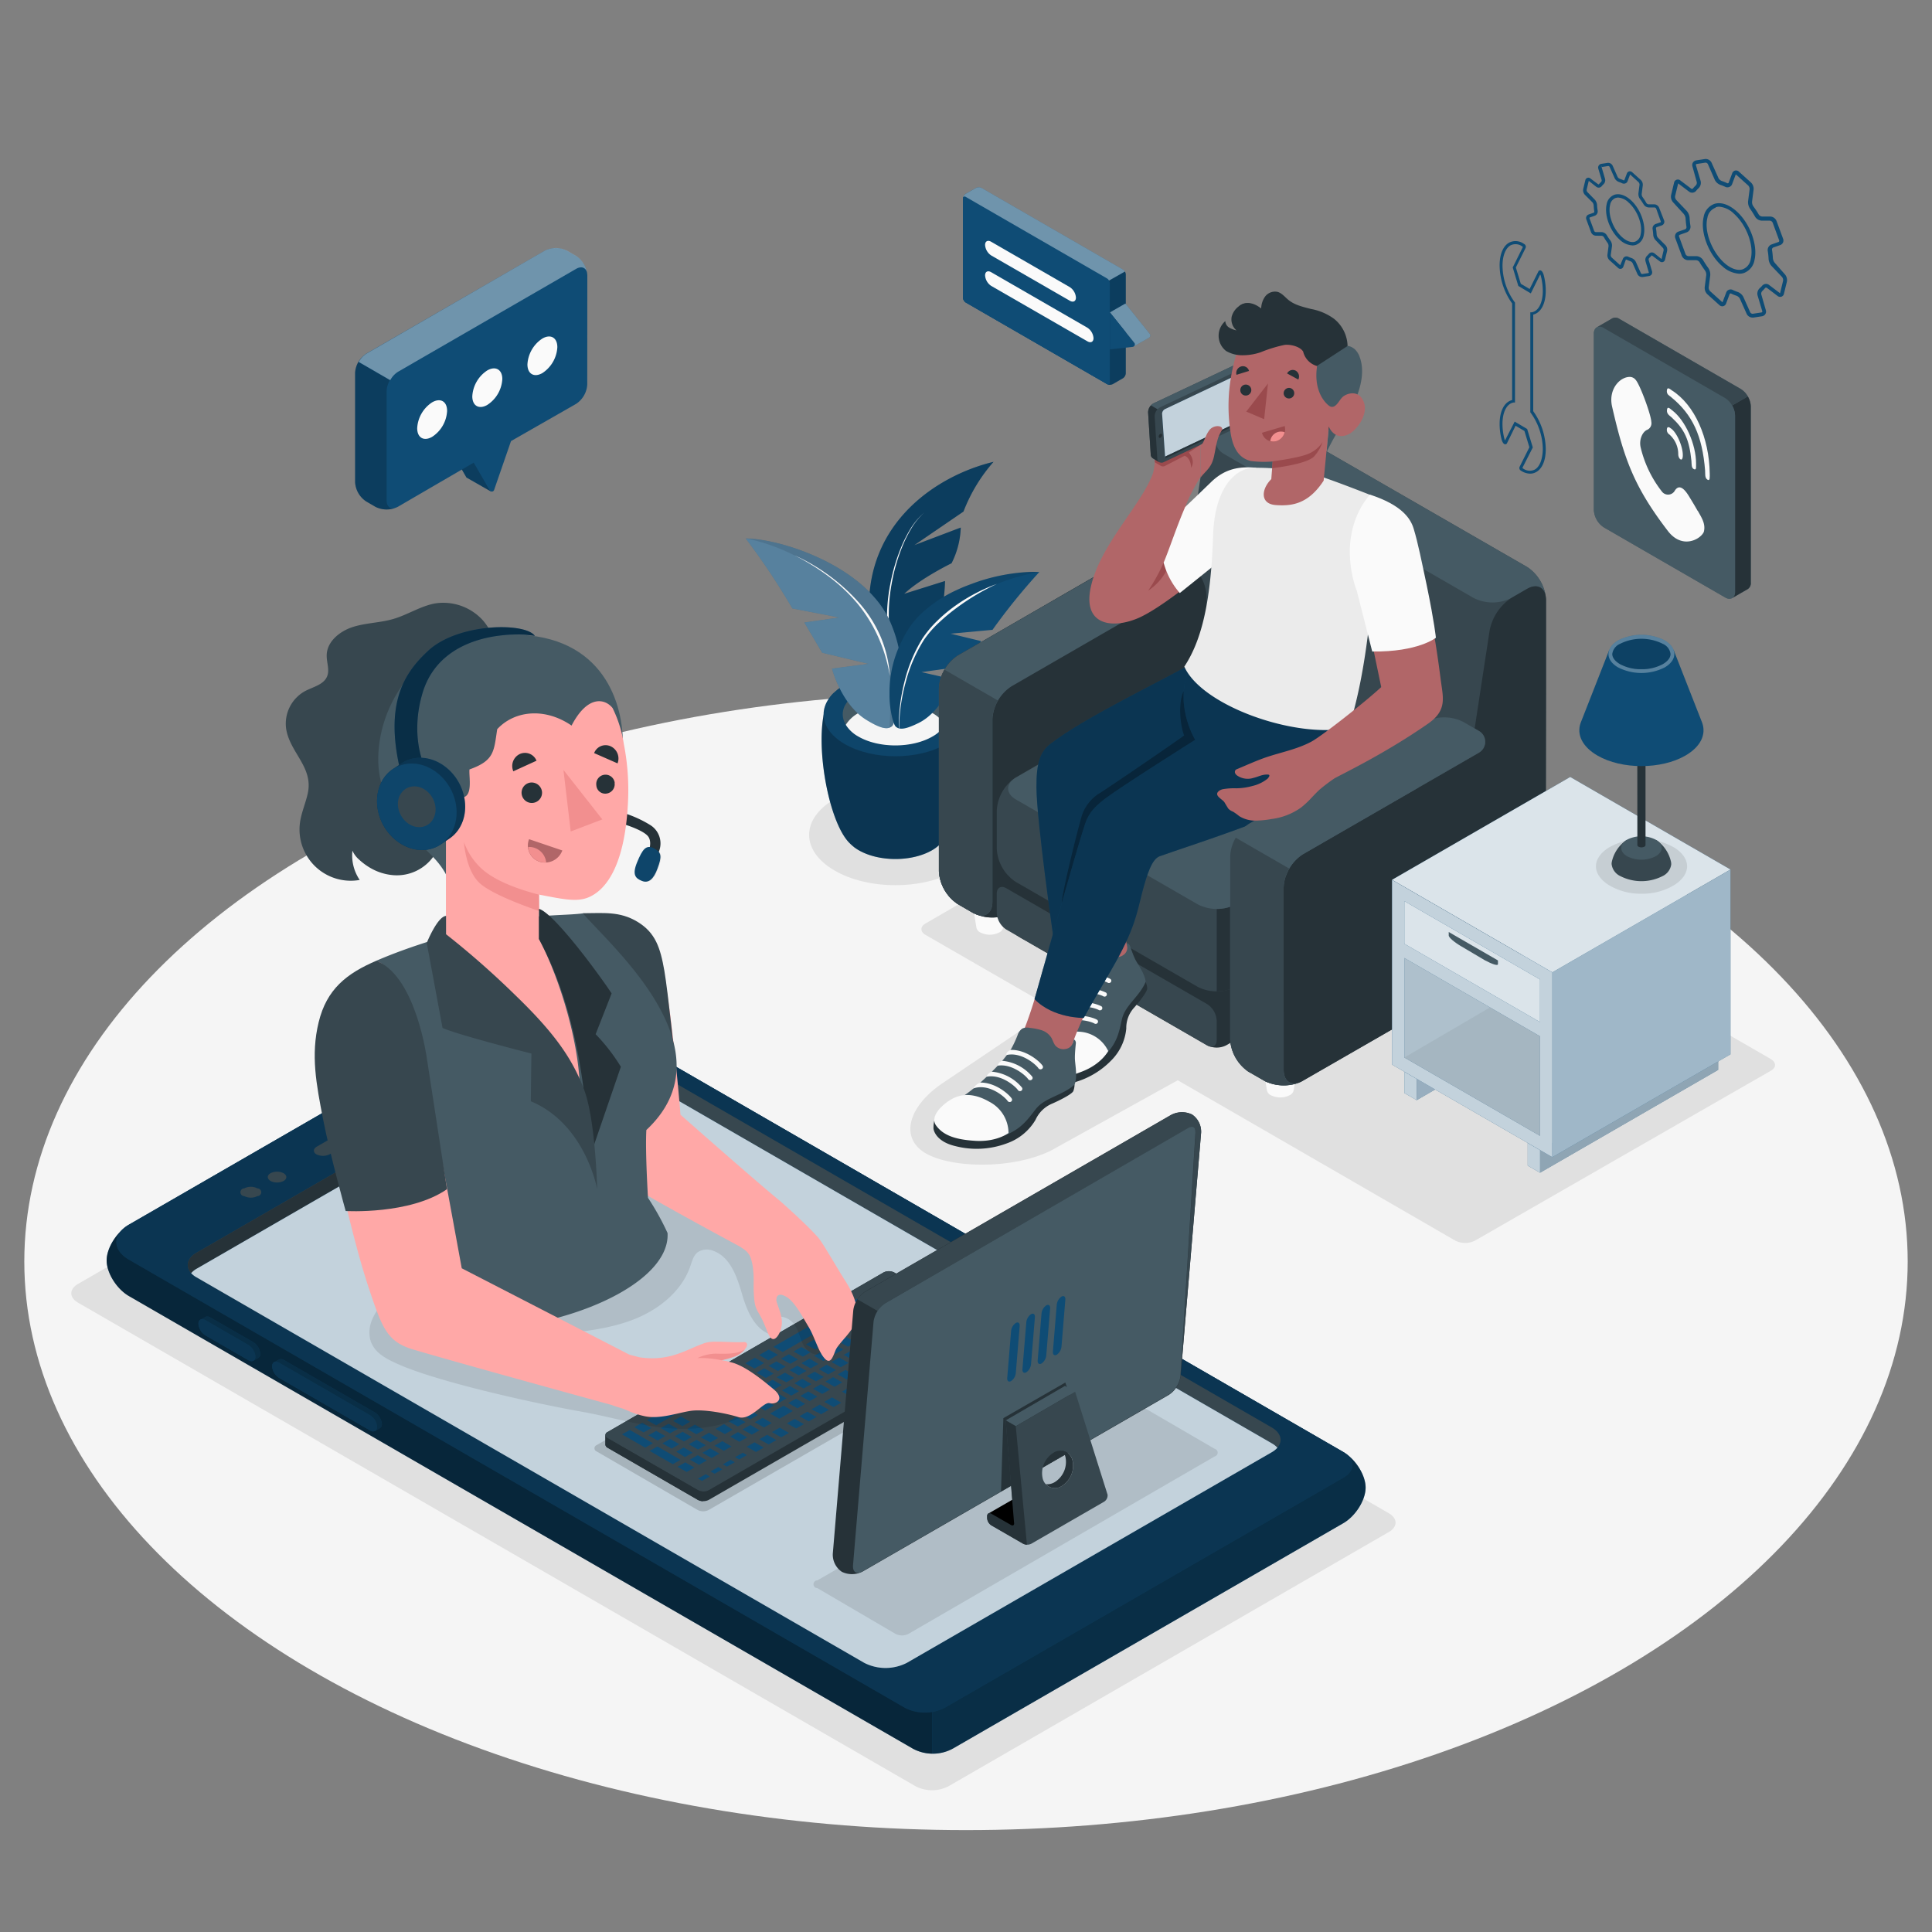 <svg xmlns="http://www.w3.org/2000/svg" viewBox="0 0 500 500"><rect x="0" y="0" width="500" height="500" fill="#808080" stroke="none"/><g id="freepik--Floor--inject-76"><ellipse id="freepik--floor--inject-76" cx="250" cy="326.47" rx="243.71" ry="147.16" style="fill:#f5f5f5"></ellipse></g><g id="freepik--Shadows--inject-76"><path id="freepik--Shadow--inject-76" d="M20.2,337.13,237,462.31a9.32,9.32,0,0,0,8.42,0l114-65.82c2.33-1.35,2.33-3.52,0-4.87L142.64,266.44a9.34,9.34,0,0,0-8.43,0l-114,65.83C17.87,333.61,17.87,335.79,20.2,337.13Z" style="fill:#e0e0e0"></path><path id="freepik--shadow--inject-76" d="M247.51,206.84c8.72,5.09,8.72,13.34,0,18.43s-22.85,5.09-31.57,0-8.72-13.34,0-18.43S238.79,201.75,247.51,206.84Z" style="fill:#e0e0e0"></path><path id="freepik--shadow--inject-76" d="M458.34,274.11,321,194.8a5.44,5.44,0,0,0-5.07-.08L239.52,239c-1.41.82-1.41,2.13,0,2.95L272.58,261,244,280.28c-9.16,6.17-11.13,14.33-4.4,18.21s22.53,4.16,32.43-.74l32.77-18.18,13.72,7.92,58.1,33.58a5.68,5.68,0,0,0,5.11,0l76.62-44C459.71,276.31,459.73,275,458.34,274.11Z" style="fill:#e0e0e0"></path></g><g id="freepik--character-2--inject-76"><g id="freepik--Mobile--inject-76"><g id="freepik--mobile--inject-76"><path d="M347.63,394.21,246.83,452.4a10.82,10.82,0,0,1-10.51.19L33.39,335.42c-3.2-1.84-5.79-6-5.79-9.22s2.59-7.37,5.78-9.22l100.43-58a12.82,12.82,0,0,1,11.57,0L347.63,375.77c3.2,1.85,5.79,6,5.79,9.22S350.83,392.37,347.63,394.21Z" style="fill:#0F4C75"></path><path d="M133.81,259,33.38,317c-3.19,1.85-5.79,6-5.78,9.22s2.59,7.38,5.78,9.22L236.32,452.59a11.07,11.07,0,0,0,5,1.25V314.41l-96-55.41A12.82,12.82,0,0,0,133.81,259Z" style="opacity:0.5"></path><path d="M246.83,452.4l100.8-58.19c3.2-1.84,5.79-6,5.79-9.22s-2.59-7.37-5.79-9.22L241.35,314.41V453.84A10.66,10.66,0,0,0,246.83,452.4Z" style="opacity:0.4"></path><path d="M244.44,442a11.33,11.33,0,0,1-10.21,0l-200.87-116c-4.32-2.5-4.32-6.58,0-9.07L133.8,259a12.84,12.84,0,0,1,11.58,0L347.62,375.77c3.19,1.84,3.19,4.85,0,6.68Z" style="fill:#0F4C75"></path><path d="M244.44,442a11.33,11.33,0,0,1-10.21,0l-200.87-116c-4.32-2.5-4.32-6.58,0-9.07L133.8,259a12.84,12.84,0,0,1,11.58,0L347.62,375.77c3.19,1.84,3.19,4.85,0,6.68Z" style="opacity:0.3"></path><path d="M234.68,430.35a12.12,12.12,0,0,1-11,0L50.84,330.56c-3-1.75-3-4.6,0-6.35l94.48-54.55a12.26,12.26,0,0,1,11,0l172.84,99.79c3,1.75,3,4.61,0,6.36Z" style="fill:#37474f"></path><path d="M150.49,268.37a11.2,11.2,0,0,0-5.17,1.29L50.84,324.21c-3,1.75-3,4.6,0,6.35l18.73,10.81,80.92-51.67Z" style="fill:#263238"></path><path d="M156.39,273.79a12.24,12.24,0,0,0-11,0L50.9,328.34a5.71,5.71,0,0,0-1.43,1.15,5.48,5.48,0,0,0,1.37,1.07l172.84,99.79a12.12,12.12,0,0,0,11,0l94.49-54.54a5.81,5.81,0,0,0,1.42-1.14,5.51,5.51,0,0,0-1.36-1.09Z" style="fill:#0F4C75"></path><path d="M156.39,273.79a12.24,12.24,0,0,0-11,0L50.9,328.34a5.71,5.71,0,0,0-1.43,1.15,5.48,5.48,0,0,0,1.37,1.07l172.84,99.79a12.12,12.12,0,0,0,11,0l94.49-54.54a5.81,5.81,0,0,0,1.42-1.14,5.51,5.51,0,0,0-1.36-1.09Z" style="fill:#fff;opacity:0.75"></path><path d="M85.37,298.7,102.12,289c1-.58,1-1.48.11-2a3.86,3.86,0,0,0-3.5.07L82,296.74c-1,.57-1,1.48-.11,2A3.89,3.89,0,0,0,85.37,298.7Z" style="fill:#37474f"></path><path d="M114.13,282.12a1,1,0,0,0,0-2,3.75,3.75,0,0,0-3.39,0,1,1,0,0,0,0,2A3.75,3.75,0,0,0,114.13,282.12Z" style="fill:#37474f"></path><path d="M120.92,278.19a1,1,0,0,0,0-1.95,3.71,3.71,0,0,0-3.4,0,1,1,0,0,0,0,1.95A3.71,3.71,0,0,0,120.92,278.19Z" style="fill:#37474f"></path><path d="M66.61,309.55a1,1,0,0,0,0-2,3.75,3.75,0,0,0-3.39,0,1,1,0,0,0,0,2A3.75,3.75,0,0,0,66.61,309.55Z" style="fill:#37474f"></path><path d="M73.4,305.63c.94-.55.94-1.42,0-2a3.75,3.75,0,0,0-3.39,0c-.94.54-.94,1.41,0,2A3.75,3.75,0,0,0,73.4,305.63Z" style="fill:#37474f"></path><path d="M97,365.54a3.86,3.86,0,0,1,1.81,3,1.14,1.14,0,0,1-.5,1.06c-.22.12-1,.61-1.27.73a1.29,1.29,0,0,1-1.3-.15L72.25,356.6a3.88,3.88,0,0,1-1.81-3,1.15,1.15,0,0,1,.45-1l1.31-.76a1.34,1.34,0,0,1,1.31.15Z" style="fill:#0F4C75"></path><path d="M97,365.54a3.86,3.86,0,0,1,1.81,3,1.14,1.14,0,0,1-.5,1.06c-.22.12-1,.61-1.27.73a1.29,1.29,0,0,1-1.3-.15L72.25,356.6a3.88,3.88,0,0,1-1.81-3,1.15,1.15,0,0,1,.45-1l1.31-.76a1.34,1.34,0,0,1,1.31.15Z" style="opacity:0.4"></path><path d="M95.78,366.27,72.25,352.68c-1-.58-1.81-.17-1.81.91a3.88,3.88,0,0,0,1.81,3l23.53,13.58c1,.58,1.81.17,1.81-.91A3.86,3.86,0,0,0,95.78,366.27Z" style="fill:#0F4C75"></path><path d="M95.78,366.27,72.25,352.68c-1-.58-1.81-.17-1.81.91a3.88,3.88,0,0,0,1.81,3l23.53,13.58c1,.58,1.81.17,1.81-.91A3.86,3.86,0,0,0,95.78,366.27Z" style="opacity:0.3"></path><path d="M65.54,347.35a3.88,3.88,0,0,1,1.81,3,1.12,1.12,0,0,1-.5,1.06l-1.27.74a1.34,1.34,0,0,1-1.3-.15l-11.1-6.41a3.88,3.88,0,0,1-1.81-3,1.16,1.16,0,0,1,.46-1c.23-.14,1.08-.64,1.31-.76a1.33,1.33,0,0,1,1.31.14Z" style="fill:#0F4C75"></path><path d="M65.54,347.35a3.88,3.88,0,0,1,1.81,3,1.12,1.12,0,0,1-.5,1.06l-1.27.74a1.34,1.34,0,0,1-1.3-.15l-11.1-6.41a3.88,3.88,0,0,1-1.81-3,1.16,1.16,0,0,1,.46-1c.23-.14,1.08-.64,1.31-.76a1.33,1.33,0,0,1,1.31.14Z" style="opacity:0.4"></path><path d="M64.28,348.08l-11.1-6.41c-1-.57-1.81-.16-1.81.92a3.88,3.88,0,0,0,1.81,3L64.28,352c1,.57,1.81.16,1.81-.92A3.86,3.86,0,0,0,64.28,348.08Z" style="fill:#0F4C75"></path><path d="M64.28,348.08l-11.1-6.41c-1-.57-1.81-.16-1.81.92a3.88,3.88,0,0,0,1.81,3L64.28,352c1,.57,1.81.16,1.81-.92A3.86,3.86,0,0,0,64.28,348.08Z" style="opacity:0.3"></path></g></g><g id="freepik--Keyboard--inject-76"><path id="freepik--shadow--inject-76" d="M154.4,375.62l26.15,15.16a3.12,3.12,0,0,0,2.85,0l75.06-43.27a.87.87,0,0,0,0-1.65L232.31,330.7a3.15,3.15,0,0,0-2.85,0L154.4,374A.87.87,0,0,0,154.4,375.62Z" style="opacity:0.15"></path><g id="freepik--keyboard--inject-76"><path d="M255.4,343.63a1,1,0,0,0-.58-.81l-23.39-13.5a3.05,3.05,0,0,0-2.79,0L157.25,370.6a1,1,0,0,0-.58.81v2.45a1,1,0,0,0,.58.81l23.39,13.5a3.11,3.11,0,0,0,2.79,0L254.82,347a1,1,0,0,0,.58-.8Z" style="fill:#263238"></path><path d="M180.64,385.65l-23.39-13.44a.85.85,0,0,1,0-1.61l71.39-41.28a3.05,3.05,0,0,1,2.79,0l23.39,13.5a.85.85,0,0,1,0,1.61l-71.39,41.22A3.05,3.05,0,0,1,180.64,385.65Z" style="fill:#37474f"></path><path d="M181.94,386v2.51a2.82,2.82,0,0,1-1.31-.32l-23.37-13.5a1,1,0,0,1-.58-.81V371.4a1,1,0,0,0,.58.81l23.37,13.45A3,3,0,0,0,181.94,386Z" style="fill:#263238"></path><path d="M229.86,331.45h0l2.32,1.33-3.14,1.82-2.4-1.35,3.14-1.81Zm3.63,2.09h0l2.31,1.34-2.46,1.42L231,335l2.47-1.43Zm-8,.44h.05l2.32,1.34-2.47,1.42L223,335.41l2.46-1.43Zm11.64,1.65h0l2.32,1.34-4,2.3-2.39-1.34,4-2.3Zm-7.34.05h0l2.32,1.34-2,1.13-2.39-1.34,2-1.13Zm-8,.45h.05l2.32,1.33-2.47,1.43-2.39-1.35,2.46-1.42Zm4.8,1.41h.06l2.31,1.33L227,340l-2.39-1.34,2-1.13Zm14.18.19h0l2.31,1.33L240,340.89l-2.39-1.35,3.14-1.81Zm-22.69.54h0l2.31,1.34-17.82,10.29-2.4-1.35L218,338.27Zm13.83.38h.05l2.32,1.34-2,1.13-2.4-1.34,2-1.13Zm-8.52.74h0l2.32,1.33-2,1.13-2.4-1.34,2-1.13Zm21,.43h0l2.32,1.34-2,1.13-2.4-1.35,2-1.13Zm-8,.44h.05l2.31,1.34-2,1.13-2.39-1.35,2-1.13Zm-7.68.25h.05l2.32,1.33-2,1.13-2.4-1.34,2-1.13Zm-8.52.73h0l2.32,1.34-2,1.13-2.4-1.35,2-1.13Zm21,.43h.06l2.31,1.34-2,1.13-2.39-1.35,2-1.13Zm-8,.44h.05l2.32,1.34-2,1.13-2.4-1.35,2-1.13Zm-7.68.25h.06l2.31,1.33-2,1.13-2.39-1.34,2-1.13Zm23.3,0h.05l2.32,1.33-2.47,1.43-2.39-1.35,2.46-1.42Zm-31.82.73H217l2.31,1.34-2,1.13L215,344.22l1.95-1.13Zm21,.43H238l2.31,1.34-2,1.13L236,344.65l2-1.13Zm-8,.44h0l2.32,1.34-2,1.13L228,345.1l2-1.13Zm-7.67.25h.05l2.31,1.34-2,1.13-2.39-1.35,2-1.13Zm-8.52.73h0l2.31,1.34-2,1.13-2.39-1.35,2-1.13Zm29.91.37h0l2.32,1.33-2,1.14-2.4-1.35,2-1.13Zm-8.91.06h0l2.32,1.34-2,1.13-2.4-1.34,2-1.13Zm-8,.44h.06l2.31,1.34-2,1.13L224.74,347l2-1.13Zm-7.67.25h0l2.32,1.34-2,1.13-2.4-1.35,2-1.13Zm-8.52.73h.05l2.32,1.34-2,1.13-2.4-1.34,2-1.13Zm29.91.37h.06l2.31,1.34-2,1.13-2.39-1.35,1.95-1.13Zm-8.91.06h.05l2.32,1.34-2,1.13-2.4-1.34,2-1.13Zm-8,.45h0l2.32,1.33-2,1.13-2.4-1.34,2-1.13Zm-7.68.24h0l2.32,1.34-2,1.13L213.86,349l1.95-1.13Zm-8.52.74s.05,0,.05,0l2.32,1.33-2,1.13-2.39-1.34,1.95-1.13Zm29.92.36h0l2.31,1.34-2,1.13-2.39-1.35,2-1.13Zm-8.92.07h.06l2.31,1.33-2,1.13-2.39-1.34,2-1.13Zm-29.35.2H199l2.32,1.34-2.47,1.42-2.39-1.34,2.46-1.43Zm21.34.24h.05l2.32,1.33-2,1.14-2.4-1.35,2-1.13Zm-7.67.24h.05l2.31,1.34-2,1.13-2.39-1.34,2-1.13Zm-8.52.74h0l2.31,1.33-2,1.13-2.39-1.34,2-1.13Zm29.91.36h.05l2.32,1.34-2,1.13L232,352l2-1.13Zm-8.91.07h0l2.32,1.33-2,1.14-2.39-1.35,2-1.13Zm-8,.44h.06l2.31,1.34-2,1.13-2.39-1.35,2-1.13Zm-21.84.06h.05l2.32,1.33-2.47,1.43-2.39-1.35,2.46-1.42Zm14.17.18s0,0,0,0L211.8,353l-2,1.13-2.4-1.34,2-1.13Zm-8.52.74H201l2.32,1.34-2,1.13-2.4-1.35,2-1.13Zm21,.43H222l2.32,1.34-2,1.13-2.4-1.35,2-1.13Zm-8,.44h0l2.32,1.34-2,1.13-2.39-1.35,2-1.13Zm-7.68.25h.05l2.32,1.33-2,1.13-2.4-1.34,2-1.13Zm23.21,0h0l2.31,1.34-2,1.13-2.39-1.35,2-1.13Zm-37.88.05h0l2.31,1.34-2.46,1.42-2.4-1.35,2.47-1.42Zm6.15.63h.05l2.32,1.34-2,1.13-2.39-1.35,1.95-1.13Zm21,.43h.06l2.31,1.34-2,1.13-2.39-1.35,1.95-1.13Zm-8,.44h.05l2.32,1.34-2,1.13-2.4-1.35,2-1.13Zm-7.68.25h.06l2.31,1.34-2,1.13L201,356.45l2-1.13Zm23.21.05h.05l2.32,1.34-2,1.13-2.4-1.35,2-1.13Zm-38.39.34h0l2.32,1.34-3.14,1.81-2.4-1.34,3.14-1.81Zm6.66.34h.06l2.31,1.34L190.68,361l-2.39-1.35,6.18-3.57Zm21,.43h.05l2.31,1.34-2,1.13-2.39-1.35,2-1.12Zm-8,.44h.06l2.31,1.34-2,1.13-2.39-1.34,1.95-1.13Zm-7.67.25h.05l2.32,1.34-2,1.13-2.4-1.35,2-1.13Zm23.2.05h.05l2.32,1.34-2,1.13L221,358.36l1.95-1.13Zm-10.72,1.11h.05l2.32,1.34-2,1.13-2.4-1.34,2-1.13Zm-29.52.31h0l2.32,1.33-2,1.13-2.4-1.34,2-1.13Zm21.51.14h.05l2.31,1.33-2,1.13-2.39-1.34,2-1.13Zm-7.68.24h.05l2.32,1.34-1.79,1a.38.38,0,0,0-.2.33.38.38,0,0,0,.21.34l3,1.75-2.3,1.33-6-3.44,4.66-2.69Zm23.21.05h.05l2.31,1.34-2,1.13-2.39-1.34,2-1.13Zm-10.73,1.12h0l2.32,1.33-2,1.13-2.39-1.34,2-1.13Zm-29.52.3h.05l2.32,1.33L180,363l-2.39-1.35,1.95-1.13Zm21.51.14h.05l2.32,1.33-2,1.13-2.4-1.34,2-1.13Zm14.13,1.1h.06l2.31,1.34-2,1.13-2.39-1.35,1.95-1.13Zm-9.32.31h.05l2.31,1.33-2,1.14-2.39-1.35,2-1.13Zm-29.53.3h.06l2.31,1.34-2,1.13-2.39-1.35,2-1.13Zm6.84.24h.05l2.31,1.34-2,1.13-2.39-1.35,2-1.13Zm28.81,1h.05l2.31,1.34-2,1.13L210,364.72l2-1.13Zm-9.33.31h.05l2.32,1.33-3.48,2-2.4-1.34,3.48-2Zm-30.2.69h.05l2.32,1.34-5.17,3-2.39-1.35,5.16-3Zm21.17.33h.06l2.31,1.34-2,1.13-2.39-1.34,2-1.13Zm15.15.53h.05l2.32,1.34-2,1.13-2.4-1.34,2-1.13Zm-32.69,1.23h.05l2.31,1.34-2,1.13-2.39-1.34,2-1.13Zm14.34.1h.05l2.31,1.33-2,1.13-2.39-1.34,2-1.13Zm6.83.24h0l2.32,1.33-2,1.14-2.4-1.35,2-1.13Zm8.31.28h0l2.32,1.33-2,1.13-2.39-1.34,2-1.13Zm-39.52,1h.05l2.32,1.34-2,1.13-2.4-1.34,2-1.13Zm6.83.25s.05,0,.05,0l2.32,1.33-2,1.13-2.4-1.34,2-1.13Zm14.34.09h.05L189.6,370l-2,1.14-2.4-1.35,2-1.13Zm-7.51.15h.05l2.32,1.33-2,1.13-2.39-1.34,1.95-1.13Zm14.34.09h.05l2.32,1.34-2,1.13-2.4-1.35,2-1.13Zm7.61.69h.05l2.31,1.33-2,1.14-2.39-1.35,2-1.13Zm-38.82.59h.05l5.94,3.42-2,1.14-6-3.44,2-1.13Zm6.83.24h.06l2.31,1.33-2,1.14-2.39-1.35,2-1.13Zm6.83.24h.06l2.31,1.33-2,1.14-2.39-1.35,2-1.13Zm14.34.09h.06l2.31,1.34-2,1.13-2.39-1.35,1.95-1.13Zm-7.5.15h.05l2.31,1.34-2,1.13L181.36,372l2-1.13Zm15.11.54h0l2.32,1.34-2,1.13-2.4-1.35,2-1.13Zm-25.15,1.07h.05l2.32,1.34-2,1.13-2.4-1.35,2-1.13Zm6.83.24h.05l2.32,1.34-2,1.13-2.4-1.35,2-1.13ZM187,373H187l2.32,1.34-2,1.13-2.4-1.35,2-1.13Zm8.28.3h.05l2.32,1.34-2,1.13-2.39-1.35,1.95-1.13Zm-25.15,1.07h.05l5.94,3.43-2,1.13-6-3.44,2-1.13Zm6.83.24h0l2.32,1.34-2,1.13L175,375.69l2-1.12Zm6.83.24h.05l2.32,1.34-2,1.13-2.39-1.34,2-1.13ZM192.3,376h0l1,.57-2,1.13-1.08-.58,2-1.13Zm-11.74.62h.05l2.31,1.34-2,1.13-2.39-1.34,2-1.13Zm8.53,1.23h.06l1,.57-2,1.13-1.07-.58,1.94-1.13Zm-11.74.63h.05l2.32,1.33-2,1.13-2.4-1.34,2-1.13Zm8.54,1.22h.05l1,.57-2,1.13-1.07-.58,2-1.12Zm-3.21,1.85h0l1,.57-2,1.13-1.08-.58,2-1.12Z" style="fill:#0F4C75"></path></g></g><g id="freepik--Character--inject-76"><path id="freepik--shadow--inject-76" d="M96,347.28c1.08,2.73,3.41,4.15,6.86,5.69,10.1,4.55,34.31,10,47.9,12.42,7.91,1.41,16,4,24.08,4.35,7.23.29,14.73-1,20.73-5.08a4.5,4.5,0,0,0,1.94-2.11,3.41,3.41,0,0,0-1.69-3.75,10.19,10.19,0,0,0-4.27-1.13,174.21,174.21,0,0,1-46.81-12.41c6.71-.71,13.53-1.44,19.77-4s12-7.23,14.16-13.61c.44-1.28.8-2.7,1.86-3.55a4.3,4.3,0,0,1,4.08-.38c4.39,1.57,6.13,6.71,7.43,11.19s3.46,9.59,8,10.62c-1.65-1-1-3.86.74-4.55s3.87.39,4.93,2,1.33,3.44,2.21,5.07,2.77,3,4.48,2.33a4.23,4.23,0,0,0,2-2.14c2.42-4.73,2-10.56-.14-15.43s-5.73-8.95-9.57-12.62c-5.35-5.11-11.37-9.7-18.3-12.3-14.5-5.45-30.81-1.48-45.18,4.32a187.77,187.77,0,0,0-31.09,16.05,52.11,52.11,0,0,0-10.24,8c-2.19,2.34-4.49,5.66-4.26,9A6.82,6.82,0,0,0,96,347.28Z" style="opacity:0.1"></path><g id="freepik--character--inject-76"><g id="freepik--Arm--inject-76"><path d="M218.9,331.71c-2.12-3.28-5.92-10-7.11-11.38-3.25-3.7-9.95-9.55-9.95-9.55-6.32-5.15-25.73-22.29-25.73-22.29s-3-38-6.36-44.08c-3.88-7.08-11.26-7.37-18.9-7.83,0,0-2,8.25-2.78,15,0,0,6.87,42.62,7.69,46.58s2.83,5.7,6.92,8.33c6.25,4,28.86,16.15,28.86,16.15l1.11.77a4.44,4.44,0,0,1,1.64,2.18,12.86,12.86,0,0,1,.59,2.7c.36,3.15,0,4,.27,7.44s1,3.33,2.35,6.28c1.21,2.73,1.57,4.44,2.57,4.54s2.28-2.12,2.28-4.37-1.37-4.73-1.42-5.68.45-2.13,2.59-.87,4.14,5.09,5.73,7.74,2.44,6.15,4.05,8.06,2.21-.21,2.95-2,4.35-4.71,5.3-7.57S221,335,218.9,331.71Z" style="fill:#ffa8a7"></path><path d="M150.85,236.34c5.26,0,9.53-.58,14.16,2.24s5.88,6.68,6.93,12.68c.95,5.46,2.88,24.26,2.88,24.26s-13.36,7.37-25,2.67Z" style="fill:#37474f"></path><path d="M206.75,339.19h0l0,0Z" style="fill:#0F4C75"></path></g><path d="M161.91,210.56a29.68,29.68,0,0,1,6.34,2.94,5.59,5.59,0,0,1,1.93,7.58l-2.41-.48s1.24-2.83-.21-4.34-5.69-2.82-5.69-2.82Z" style="fill:#263238"></path><path d="M169.18,219.51c-2-.95-2.9.27-4.28,3.59s-.43,4.23,1.25,4.89,3-.45,4-3.2C171.31,221.7,171.28,220.54,169.18,219.51Z" style="fill:#0F4C75"></path><path d="M169.34,219.54c-2-.95-2.9.27-4.28,3.59s-.43,4.23,1.25,4.89,3-.45,4-3.2C171.48,221.73,171.45,220.57,169.34,219.54Z" style="opacity:0.1"></path><path id="freepik--Chest--inject-76" d="M129.15,238.76c-11,2.47-22.82,6-31.68,9.85,0,0-.71,37.91,5.43,56s4.37,38.7,4.37,38.7c30,4.85,66.39-9.09,65.49-24.21A67,67,0,0,0,167.7,310s-.75-12.15-.42-17.56c22-20.59-8.55-47-16.43-56.06C146.05,237,139,236.55,129.15,238.76Z" style="fill:#455a64"></path><path d="M127.34,183.05c-1.42,2.55-.83,5.56-.25,8.26.45,2.06,1.68,4.61,1.16,6.7a13.55,13.55,0,0,1-5,7.18,14.68,14.68,0,0,1-1.89,1.34c-.57.31-1.23.45-1.81.77a8.11,8.11,0,0,0-2.95,3,22.62,22.62,0,0,0-2.14,5.68,19.81,19.81,0,0,1-2.25,5.63,11.64,11.64,0,0,1-10.34,4.89,14,14,0,0,1-6.23-2,16.51,16.51,0,0,1-2.67-2,6.77,6.77,0,0,1-1.76-2.34,11.28,11.28,0,0,0,1.88,7.57,13.26,13.26,0,0,1-15.45-14.87c.36-2.56,1.45-5,2-7.49,1.52-6.8-4.58-10.52-5.58-16.72a9.61,9.61,0,0,1,4.9-9.8c2.09-1.1,4.84-1.65,5.71-3.84.67-1.68-.15-3.55-.12-5.36,0-3.58,3.38-6.31,6.78-7.39s7.09-1.07,10.52-2.09c3.66-1.08,7-3.31,10.72-4a13.82,13.82,0,0,1,12.2,4.16c1.41,1.5,2.18,3.25,3.43,4.8s3.16,2.35,4.08,4.17a8.41,8.41,0,0,1,.26,7.74C131.29,179.43,128.64,180.74,127.34,183.05Z" style="fill:#37474f"></path><path d="M161.17,191.13c-.42-11.9-7.33-28.88-32.9-26.71-24.92,2.12-32.25,24.35-30,36.42,3.17,16.66,15.29,17.73,18.44,28.62Z" style="fill:#455a64"></path><path d="M105.44,200.23a6,6,0,0,1,6.26-2.08,6.18,6.18,0,0,1,3.08,2c1.15,1.27,1.13,3,1.94,4.45a3.29,3.29,0,0,0,2.44,1.77c3.43.31,2.15-5.26,2.34-7.24,6.48-2.3,6.3-4.7,7.18-10.42,4.54-4.9,12.42-5.62,19.24-.93,4.16-8,8.67-7,10.62-4.53a32,32,0,0,1,2.91,9.31,61.93,61.93,0,0,1,1.09,14.69c-.84,19.11-7.14,23.7-10.28,25s-7,.36-12.77-.73V243c6,11.45,10.79,28.78,10.56,40.1-9.23-17.48-23.68-26.83-30.51-33.18a26.13,26.13,0,0,1-4.13-4.76V215s-2.52,2.69-6.52-.49C103.54,210.23,101.9,204.23,105.44,200.23Z" style="fill:#ffa8a7"></path><path d="M139.49,231.54c-5-1.3-10.35-3.19-14-6a17.28,17.28,0,0,1-5.42-7.61s.43,7.37,4.14,10.69,15.32,7.15,15.32,7.15Z" style="fill:#f28f8f"></path><path d="M140.27,204.9a2.65,2.65,0,1,1-3-2.37A2.7,2.7,0,0,1,140.27,204.9Z" style="fill:#263238"></path><path d="M159.05,202.57a2.43,2.43,0,0,1-2,2.79,2.3,2.3,0,0,1-2.72-2.15,2.4,2.4,0,1,1,4.76-.64Z" style="fill:#263238"></path><polygon points="145.82 199.26 147.7 215.18 155.88 212.06 145.82 199.26" style="fill:#f28f8f"></polygon><path d="M138.85,196.87l-6,2.74a3.44,3.44,0,0,1,1.67-4.47A3.22,3.22,0,0,1,138.85,196.87Z" style="fill:#263238"></path><path d="M136.92,217.18l8.61,2.92a4.77,4.77,0,0,1-5.94,2.9A4.44,4.44,0,0,1,136.92,217.18Z" style="fill:#b16668"></path><path d="M137.13,219.19a4.47,4.47,0,0,1,4.22,4,4.45,4.45,0,0,1-1.76-.22,4.32,4.32,0,0,1-2.9-3.74A3.11,3.11,0,0,1,137.13,219.19Z" style="fill:#f28f8f"></path><path d="M159.82,197.56l-6.06-2.66a3.17,3.17,0,0,1,4.26-1.77A3.48,3.48,0,0,1,159.82,197.56Z" style="fill:#263238"></path><path d="M139.49,235.21c3.86,1.12,15.14,16.38,18.8,21.88l-4.14,10.56a48.76,48.76,0,0,1,6.53,8.43l-8.43,24.55s.76-32.71-12.76-57.6Z" style="fill:#263238"></path><path d="M151.13,281.91c3,7.79,3.42,25.85,3.42,25.85s-3-16.85-17.17-22.75c0-.81.15-12.35.15-12.35s-19-4.82-23-6.63l-4.09-22s2.73-6.82,5-7v4.75a221,221,0,0,1,17.93,15.78C143.73,267.55,148.15,274.12,151.13,281.91Z" style="fill:#37474f"></path><path d="M200.25,359.57c-3.06-2.57-7.49-6.13-11-7a19.87,19.87,0,0,0-2.49-.55,26.69,26.69,0,0,0,3.49-1,6.34,6.34,0,0,0,2.84-2.24c.26-.41.42-1,0-1.32a.84.84,0,0,0-.51-.14c-2.59.13-4.66-.1-7-.08a10.12,10.12,0,0,0-3.16.32c-.94.35-1.88.71-2.8,1.11-4.17,1.84-8,3.5-14.16,2.59l-2.58-.68-43.38-22.35-8.23-44.8s-2-27.78-13.25-34.52c-6,2.28-12.57,7.92-14.35,14-2.1,7.23-1.28,17.5,2.3,33.43,3,13.33,6.13,27,9.52,37.15s4.69,13.74,11.35,15.73c11.17,3.34,51.47,14.39,51.47,14.39a26.48,26.48,0,0,0,2.52.83c1.39.39,2.69,1.35,6,2.07,3.93.86,8.71-.93,12-1.39s9.07.62,12.26,1.62,6.5-4.06,8.09-3.61S203.32,362.15,200.25,359.57Z" style="fill:#ffa8a7"></path><path d="M185.14,350.32a11.75,11.75,0,0,0-4.65,1.15,25.82,25.82,0,0,1,6.23.56,26.69,26.69,0,0,0,3.49-1,6.69,6.69,0,0,0,2.59-1.89C191,350.56,187.4,350.36,185.14,350.32Z" style="fill:#f28f8f"></path><path d="M97.47,248.61c-7.77,3.32-12.92,7.38-15,15.93s-.61,16.06,1.14,25.11,5.85,23.76,5.85,23.76,16.63,1,26.22-5.65l-5.25-34.12S107.66,253.38,98,248.92" style="fill:#37474f"></path><path d="M110.84,168.39c-5.84,5.41-11.44,13.08-7.29,30.83a9.63,9.63,0,0,0-2.41,10c1.6,5.48,6.86,9.09,11.75,8s7.54-6.31,5.94-11.8c-1.21-4.1-5.61-8.07-9.23-7.81,0,0-3.47-7.59-.22-18.35,4.44-14.66,21.53-15.88,29.05-14.69C135.91,161,118.56,161.24,110.84,168.39Z" style="fill:#0F4C75"></path><path d="M110.84,168.39c-5.84,5.41-11.44,13.08-7.29,30.83a9.63,9.63,0,0,0-2.41,10c1.6,5.48,6.86,9.09,11.75,8s7.54-6.31,5.94-11.8c-1.21-4.1-5.61-8.07-9.23-7.81,0,0-3.47-7.59-.22-18.35,4.44-14.66,21.53-15.88,29.05-14.69C135.91,161,118.56,161.24,110.84,168.39Z" style="opacity:0.4"></path><path d="M119.87,205.23c-1.78-6.08-7.61-10.07-13-8.93a8.27,8.27,0,0,0-2.35.88c-.61.34-2.45,1.6-2.81,1.84-3.46,2.29-5,7-3.63,11.84,1.78,6.08,7.61,10.07,13,8.93a8.47,8.47,0,0,0,2.8-1.14c.44-.28,2.16-1.43,2.58-1.73C119.77,214.59,121.26,210,119.87,205.23Z" style="fill:#0F4C75"></path><path d="M119.87,205.23c-1.78-6.08-7.61-10.07-13-8.93a8.27,8.27,0,0,0-2.35.88c-.61.34-2.45,1.6-2.81,1.84-3.46,2.29-5,7-3.63,11.84,1.78,6.08,7.61,10.07,13,8.93a8.47,8.47,0,0,0,2.8-1.14c.44-.28,2.16-1.43,2.58-1.73C119.77,214.59,121.26,210,119.87,205.23Z" style="opacity:0.3"></path><path d="M117.66,206.71c-1.78-6.07-7.61-10.07-13-8.92s-8.36,7-6.58,13.07,7.61,10.07,13,8.93S119.44,212.79,117.66,206.71Z" style="fill:#0F4C75"></path><path d="M117.66,206.71c-1.78-6.07-7.61-10.07-13-8.92s-8.36,7-6.58,13.07,7.61,10.07,13,8.93S119.44,212.79,117.66,206.71Z" style="opacity:0.1"></path><path d="M112.49,207.81c-.84-2.87-3.6-4.75-6.15-4.21s-4,3.3-3.11,6.17,3.6,4.75,6.15,4.21S113.33,210.67,112.49,207.81Z" style="fill:#37474f"></path></g></g><g id="freepik--Monitor--inject-76"><path id="freepik--shadow--inject-76" d="M231.75,422.84,211.53,411a1,1,0,0,1,0-2l79.29-45.78a3.69,3.69,0,0,1,3.36,0l20.2,11.75a1,1,0,0,1,0,1.94L235.1,422.85A3.67,3.67,0,0,1,231.75,422.84Z" style="opacity:0.1"></path><g id="freepik--monitor--inject-76"><path d="M305.54,356.14l5.31-63a5.39,5.39,0,0,0-2.36-4.72,6,6,0,0,0-5.4.1l-79.2,45.73a6.91,6.91,0,0,0-3.06,4.82l-5.3,63a5.35,5.35,0,0,0,2.35,4.72,6,6,0,0,0,5.41-.1L302.49,361A6.87,6.87,0,0,0,305.54,356.14Z" style="fill:#263238"></path><path d="M310.84,293.13l-5.3,63,3.85-62.54c.14-1.77-.5-2.44-2-1.56l-78.23,45.21a6.31,6.31,0,0,0-2,2.05l-5.23-3a6.12,6.12,0,0,1,2-2l79.19-45.73a6.05,6.05,0,0,1,5.42-.1A5.38,5.38,0,0,1,310.84,293.13Z" style="fill:#37474f"></path><path d="M220.76,405.09l5.31-63a6.87,6.87,0,0,1,3.05-4.82L307.35,292c1.54-.89,2.18-.21,2,1.56l-3.85,62.54a6.87,6.87,0,0,1-3.05,4.83l-79.2,45.72C221.75,407.58,220.62,406.87,220.76,405.09Z" style="fill:#455a64"></path><polygon points="259.67 367.01 259.06 385.99 281.06 373.34 275.7 357.8 259.67 367.01" style="fill:#263238"></polygon><polygon points="262.88 369.1 278.24 360.18 275.62 358.67 260.27 367.6 262.88 369.1" style="fill:#455a64"></polygon><path d="M286.64,386.83l-8.4-26.65-15.36,8.93-2.6-1.52L262,388.11l.43,5.9.25,1.26-1.12-.64-5-2.86a.84.84,0,0,0-.75-.1h0a.77.77,0,0,0-.35.73v.45a2.4,2.4,0,0,0,1.08,1.9l0,0,8.22,4.75h0a2.4,2.4,0,0,0,1,.26,2.3,2.3,0,0,0,1.19-.27l18.71-10.8A1.93,1.93,0,0,0,286.64,386.83Zm-11.81-2.28a3.23,3.23,0,0,1-5-2,6.19,6.19,0,0,1,2.75-6.54,3.21,3.21,0,0,1,5,2A6.18,6.18,0,0,1,274.83,384.55Z" style="fill:#37474f"></path><polygon points="255.83 391.68 262.21 388 263.5 396.58 255.83 391.68"></polygon><path d="M262.88,369.11l-2.61-1.51L262.43,394c.14.7-.26,1-.86.62l-5-2.86c-.61-.36-1.1-.06-1.1.64v.44a2.42,2.42,0,0,0,1.06,1.91s0,0,0,0l8.24,4.75h0a2.3,2.3,0,0,0,1,.26Z" style="fill:#263238"></path><path d="M274.83,384.55a3.21,3.21,0,0,1-4.18-.45,3.65,3.65,0,0,0,2.33-.54,6.16,6.16,0,0,0,2.75-6.53,3.82,3.82,0,0,0-.83-1.59,3.26,3.26,0,0,1,2.67,2.57A6.18,6.18,0,0,1,274.83,384.55Z" style="fill:#263238"></path><path d="M261.67,344.45l-1,12.15c-.07.8.37,1.17,1,.82a2.88,2.88,0,0,0,1.22-2.07l1-12.14c.07-.81-.37-1.17-1-.83A2.93,2.93,0,0,0,261.67,344.45Z" style="fill:#0F4C75"></path><path d="M265.61,342.18l-1,12.14c-.07.8.37,1.17,1,.83a2.92,2.92,0,0,0,1.22-2.08l1-12.14c.07-.8-.37-1.17-1-.82A2.91,2.91,0,0,0,265.61,342.18Z" style="fill:#0F4C75"></path><path d="M269.55,339.9l-1,12.15c-.07.8.37,1.17,1,.82a2.88,2.88,0,0,0,1.22-2.07l1-12.14c.07-.81-.37-1.17-1-.83A2.93,2.93,0,0,0,269.55,339.9Z" style="fill:#0F4C75"></path><path d="M273.49,337.63l-1,12.14c-.06.8.37,1.17,1,.83a2.92,2.92,0,0,0,1.22-2.08l1-12.14c.07-.8-.37-1.17-1-.82A2.91,2.91,0,0,0,273.49,337.63Z" style="fill:#0F4C75"></path></g></g></g><g id="freepik--Plant--inject-76"><g id="freepik--Pot--inject-76"><g id="freepik--pot--inject-76"><path d="M219.75,218.07c-6.4-6.61-10.17-33.51-3.92-38.76h31.79c6.25,5.24,2.49,32.14-3.91,38.75l-.18.18-.22.22a7.37,7.37,0,0,1-.58.52l-.15.12c-.16.13-.31.25-.48.37a9.75,9.75,0,0,1-.83.54c-5.27,3.07-13.81,3.07-19.08,0h0c-.29-.16-.56-.35-.84-.54s-.3-.23-.45-.35-.13-.09-.19-.15-.38-.33-.56-.5l-.25-.25Z" style="fill:#0F4C75"></path><path d="M219.75,218.07c-6.4-6.61-10.17-33.51-3.92-38.76h31.79c6.25,5.24,2.49,32.14-3.91,38.75l-.18.18-.22.22a7.37,7.37,0,0,1-.58.52l-.15.12c-.16.13-.31.25-.48.37a9.75,9.75,0,0,1-.83.54c-5.27,3.07-13.81,3.07-19.08,0h0c-.29-.16-.56-.35-.84-.54s-.3-.23-.45-.35-.13-.09-.19-.15-.38-.33-.56-.5l-.25-.25Z" style="opacity:0.3"></path><path d="M244.86,177.2c7.25,4.24,7.25,11.1,0,15.34s-19,4.23-26.27,0-7.25-11.1,0-15.34S237.61,173,244.86,177.2Z" style="fill:#0F4C75"></path><path d="M244.86,177.2c7.25,4.24,7.25,11.1,0,15.34s-19,4.23-26.27,0-7.25-11.1,0-15.34S237.61,173,244.86,177.2Z" style="opacity:0.1"></path><path d="M241.37,179.24c5.33,3.11,5.33,8.15,0,11.26s-14,3.11-19.29,0-5.33-8.15,0-11.26S236.05,176.13,241.37,179.24Z" style="fill:#455a64"></path><path d="M222.08,184.58c5.33-3.11,14-3.11,19.29,0a8.87,8.87,0,0,1,3.19,3,8.78,8.78,0,0,1-3.19,3c-5.32,3.11-14,3.11-19.29,0a8.86,8.86,0,0,1-3.19-3A9,9,0,0,1,222.08,184.58Z" style="fill:#f5f5f5"></path></g><g id="freepik--Plants--inject-76"><path d="M249.35,132.39l-12.71,8.69,12-4.55a21.87,21.87,0,0,1-2.38,9.24s-7.94,3.85-12.25,7.91l10.57-3.32A51.64,51.64,0,0,1,242.87,162c-.91,3.36-4,9.61-5.9,12.84a39.62,39.62,0,0,1-2.91,4.3c-.06.09-.13.17-.2.26-2-1.31-4-2.6-6.12-3.85-1.23-3.12-2.57-10.7-2.82-16.85-.92-23.55,17.69-35.69,32.21-39.18A42.48,42.48,0,0,0,249.35,132.39Z" style="fill:#0F4C75"></path><path d="M249.35,132.39l-12.71,8.69,12-4.55a21.87,21.87,0,0,1-2.38,9.24s-7.94,3.85-12.25,7.91l10.57-3.32A51.64,51.64,0,0,1,242.87,162c-.91,3.36-4,9.61-5.9,12.84a39.62,39.62,0,0,1-2.91,4.3c-.06.09-.13.17-.2.26-2-1.31-4-2.6-6.12-3.85-1.23-3.12-2.57-10.7-2.82-16.85-.92-23.55,17.69-35.69,32.21-39.18A42.48,42.48,0,0,0,249.35,132.39Z" style="opacity:0.2"></path><path d="M239.21,132.65a17.59,17.59,0,0,0-3.3,4,34.69,34.69,0,0,0-2.33,4.64,47.93,47.93,0,0,0-2.85,9.95,44,44,0,0,0,1.12,20.47h0a.34.34,0,0,1-.64.2h0a44.47,44.47,0,0,1-.8-20.73,48.13,48.13,0,0,1,3-10,33.79,33.79,0,0,1,2.41-4.62A17.9,17.9,0,0,1,239.21,132.65Z" style="fill:#fafafa"></path><path d="M193,139.36l0,0a181.07,181.07,0,0,1,12.06,18.1l12.18,2.35-9.07,1.3,4.61,7.82,12,2.87-9.45,1.24s2.33,9.26,8.94,13.29c3.65,2.23,5.46,2.61,6.61,1.58.8-.72,1.12-5.12,1.89-9s1-10.29-2.45-18.12a24,24,0,0,0-3.68-5.78C218.05,144.8,201.36,139.5,193,139.36Z" style="fill:#0F4C75"></path><path d="M193,139.36l0,0a181.07,181.07,0,0,1,12.06,18.1l12.18,2.35-9.07,1.3,4.61,7.82,12,2.87-9.45,1.24s2.33,9.26,8.94,13.29c3.65,2.23,5.46,2.61,6.61,1.58.8-.72,1.12-5.12,1.89-9s1-10.29-2.45-18.12a24,24,0,0,0-3.68-5.78C218.05,144.8,201.36,139.5,193,139.36Z" style="fill:#fff;opacity:0.3"></path><path d="M227.76,164.79a0,0,0,0,1,0,0v0a36.86,36.86,0,0,1,2.5,10.2h0a109.47,109.47,0,0,1-.06,13.28,2.05,2.05,0,0,0,.69-.39c.8-.72,1.12-5.12,1.89-9s1-10.29-2.45-18.12a24,24,0,0,0-3.68-5.78c-8.61-10.2-25.3-15.5-33.63-15.64,12.72,2.49,26.2,11.41,32.68,21.51A25.69,25.69,0,0,1,227.76,164.79Z" style="opacity:0.1"></path><path d="M205.72,143.76a49.9,49.9,0,0,1,16.66,12.29,33,33,0,0,1,5.57,8.83A31.48,31.48,0,0,1,230.3,175s0,0,0,0,0,0,0,0a40.43,40.43,0,0,0-2.91-9.88,38.38,38.38,0,0,0-5.35-8.76,44.21,44.21,0,0,0-7.49-7.1,58.94,58.94,0,0,0-8.79-5.47s0,0,0,0S205.7,143.76,205.72,143.76Z" style="fill:#fafafa"></path><path d="M269,148.05h0a25.87,25.87,0,0,0-3.08,0A49.21,49.21,0,0,0,254,150.23c-1.44.45-2.88,1-4.3,1.55-.72.29-1.42.6-2.12.93a34.4,34.4,0,0,0-9.4,6.32,21.58,21.58,0,0,0-3.34,4.19l-.37.59h0c-.29.52-.55,1-.81,1.54a29.48,29.48,0,0,0-3.45,14.34c-.07,3.52.9,7.59,1.55,8.29a1.68,1.68,0,0,0,.29.24c1,.7,2.58.41,5.64-1.09,6.15-3,9-11.31,9-11.31l-8.2-1.87,10.75-1.53,4.69-6.5L246,164,256.86,163a161,161,0,0,1,12.08-14.92Z" style="fill:#0F4C75"></path><path d="M265.88,148A49.21,49.21,0,0,0,254,150.23c-1.44.45-2.88,1-4.3,1.55-.72.29-1.42.6-2.12.93a34.4,34.4,0,0,0-9.4,6.32,21.58,21.58,0,0,0-3.34,4.19l-.37.59h0c-.29.52-.55,1-.81,1.54a29.48,29.48,0,0,0-3.45,14.34c-.07,3.52.9,7.59,1.55,8.29a1.68,1.68,0,0,0,.29.24,1.76,1.76,0,0,0,.64.28c-.43-5.48,3-19.13,7.37-24.58,4.55-5.67,15-13.67,28.93-15.87h0A25.36,25.36,0,0,0,265.88,148Z" style="opacity:0.1"></path><path d="M232.61,188.51a46.69,46.69,0,0,1,1.45-12,38.82,38.82,0,0,1,4.62-11.19,27.36,27.36,0,0,1,3.91-4.68,38.68,38.68,0,0,1,4.67-3.89A44.79,44.79,0,0,1,258,151.12s0,0,0,0,0,0,0,0a59,59,0,0,0-10.33,6.13,48.25,48.25,0,0,0-4.61,3.83,26.53,26.53,0,0,0-3.92,4.49,38.76,38.76,0,0,0-4.75,11,46.85,46.85,0,0,0-1.7,11.9s0,0,0,0A0,0,0,0,1,232.61,188.51Z" style="fill:#fafafa"></path></g></g></g><g id="freepik--character-1--inject-76"><g id="freepik--character-on-the-couch--inject-76"><g id="freepik--Couch--inject-76"><path d="M326.27,272.3h10.15l-1.63,9.9h0a1.83,1.83,0,0,1-1,1.23,5.44,5.44,0,0,1-4.91,0,1.85,1.85,0,0,1-1-1.23h0Z" style="fill:#fafafa"></path><path d="M382,242.44h10.15l-1.62,9.9h0a1.86,1.86,0,0,1-1,1.22,5.44,5.44,0,0,1-4.91,0,1.84,1.84,0,0,1-1-1.22h0Z" style="fill:#fafafa"></path><path d="M251.08,230.19h10.15l-1.62,9.9h0a1.79,1.79,0,0,1-1,1.22,5.38,5.38,0,0,1-4.91,0,1.79,1.79,0,0,1-1-1.22h0Z" style="fill:#fafafa"></path><path d="M302.71,200.16h10.15l-1.62,9.9h0a1.81,1.81,0,0,1-1,1.22,5.44,5.44,0,0,1-4.91,0,1.81,1.81,0,0,1-1-1.22h0Z" style="fill:#fafafa"></path><path d="M243,178.16v47.28A10.93,10.93,0,0,0,247.9,234l4,2.32.07,0a11.12,11.12,0,0,0,6.15,1.05l60.25,31.88a11,11,0,0,0,4.86,8.18l.05,0,4,2.3a2.24,2.24,0,0,0,.37.2l.21.1.06,0a11.16,11.16,0,0,0,7.63.35,8,8,0,0,0,.86-.31.75.75,0,0,1,.13-.06,4.51,4.51,0,0,0,.58-.3l58-33.38a10.92,10.92,0,0,0,4.92-8.52l.08-59.85V155.25a11,11,0,0,0-4.92-8.53l-64.84-37.36a10.17,10.17,0,0,0-9.5.16l-4,2.31a13.09,13.09,0,0,0-5.67,8.48l-3.86,25.33-3.57-2.06a10.68,10.68,0,0,0-10.71,0L247.9,169.64A10.93,10.93,0,0,0,243,178.16Z" style="fill:#37474f"></path><path d="M316.85,111.83l4-2.31a10.17,10.17,0,0,1,9.5-.16l64.83,37.36c.29.17.6.39.51.32a11.24,11.24,0,0,1,4.36,7.38c-.36-2.52-2.41-3.43-4.86-2l-4,2.32a10.87,10.87,0,0,1-9.84,0l-64.49-37.2C314.13,116,314.13,113.4,316.85,111.83Z" style="fill:#455a64"></path><path d="M243,178.16v47.28A10.93,10.93,0,0,0,247.9,234l4,2.32.07,0a10.56,10.56,0,0,0,5.77,1.09,9.75,9.75,0,0,0,4-1.13L307.32,210a10.93,10.93,0,0,0,4.92-8.53V154.17a10.91,10.91,0,0,0-4.92-8.53l-3.57-2.06a10.68,10.68,0,0,0-10.71,0L247.9,169.64A10.93,10.93,0,0,0,243,178.16Z" style="fill:#263238"></path><path d="M303.74,143.58l3.58,2.06c2.71,1.56,2.71,4.12,0,5.68l-45.56,26.31a10.92,10.92,0,0,0-4.93,8.53v47.27c0,3.13-2.22,4.41-4.93,2.85l-4-2.32a10.93,10.93,0,0,1-4.92-8.52V178.16a11,11,0,0,1,4.92-8.53l45.14-26A10.66,10.66,0,0,1,303.74,143.58Z" style="fill:#455a64"></path><path d="M256.83,186.16v47.27c0,3.13-2.22,4.41-4.93,2.85l-4-2.32a10.93,10.93,0,0,1-4.92-8.52V178.16a10.1,10.1,0,0,1,1.45-4.85l13.85,8A10.07,10.07,0,0,0,256.83,186.16Z" style="fill:#37474f"></path><path d="M258.88,237.41a11.67,11.67,0,0,0,1.8,2.7,20.92,20.92,0,0,0,4.63,3.24c17.31,10,29.8,17.18,47.11,27.18a5.46,5.46,0,0,0,4.92,0l16-9.25,32-18.48a9.25,9.25,0,0,0,0-16.35L347.2,216l-13.85-8-15.05-8.66a10.87,10.87,0,0,0-9.85,0L262.9,225.62a10.56,10.56,0,0,0-4.93,8.17A8.72,8.72,0,0,0,258.88,237.41Z" style="fill:#263238"></path><path d="M312.42,259.87l-52-30c-1.35-.78-2.46-.14-2.46,1.43v5a5.48,5.48,0,0,0,2.46,4.26l52,30c1.36.78,2.46.14,2.46-1.42v-5A5.42,5.42,0,0,0,312.42,259.87Z" style="fill:#37474f"></path><path d="M318.3,174.93l47.07,27.14a10.88,10.88,0,0,1,4.92,8.53v10a10.9,10.9,0,0,1-4.92,8.52L319.8,255.39a10.87,10.87,0,0,1-9.84,0l-47.07-27.15a10.9,10.9,0,0,1-4.92-8.52v-10a10.91,10.91,0,0,1,4.92-8.53l45.57-26.3A10.87,10.87,0,0,1,318.3,174.93Z" style="fill:#37474f"></path><path d="M314.88,235.23v21.34a10,10,0,0,0,4.92-1.19l45.57-26.3a10.9,10.9,0,0,0,4.92-8.52v-10a11,11,0,0,0-4.42-8.21c2.2,1.58,2,3.9-.5,5.37l-45.57,26.3A10,10,0,0,1,314.88,235.23Z" style="fill:#263238"></path><path d="M310,234.06l-47.07-27.15c-2.71-1.57-2.71-4.11,0-5.68l45.57-26.3a10.87,10.87,0,0,1,9.84,0l47.07,27.14c2.72,1.57,2.72,4.12,0,5.69l-45.57,26.3A10.87,10.87,0,0,1,310,234.06Z" style="fill:#455a64"></path></g><g id="freepik--character--inject-76"><path d="M276.35,236.65s3.8,12.16,3.66,16.82c-.16,4.86.88,6.56-.39,11.75-.27,1.13-1.07,3.37-1.29,4.29a1.37,1.37,0,0,0,1.09,1.82c2.06.61,5.88-3,7.9-7.19a128.44,128.44,0,0,0,5.43-14.76,6.67,6.67,0,0,0-.38-3.44,10,10,0,0,0-.82-1.84c-.52-2.16-.51-6.19-.86-9Z" style="fill:#b16668"></path><path d="M296.48,254.13a5,5,0,0,1,.43,1.63c0,1-2.48,4-3.43,5.05a7.77,7.77,0,0,0-2,5.36,13.41,13.41,0,0,1-3.95,8.33,21.32,21.32,0,0,1-11.13,6c-5.22,1.14-6.8-1.56-6.8-1.56s-1.38-2.59-.34-3.52S296.48,254.13,296.48,254.13Z" style="fill:#263238"></path><path d="M291.55,244.1c.16,0,.43,0,.79.51.14.19.87,2.56,1.54,3.83s2.5,3.72,2.6,5.69c-1.5,3.67-5.26,6-6.09,9.52s-1.25,7.65-7.09,11.55-11.51,3.88-13.44,2.55-1.56-3.48,1.61-7.37c3.36-4.13,6.18-13.46,6.18-13.46a32.26,32.26,0,0,0,.87-4,27.12,27.12,0,0,0,0-4,3,3,0,0,1,.41-1.79,3.11,3.11,0,0,1,1.59-.92,13.35,13.35,0,0,1,2.9-.71,4.48,4.48,0,0,1,2.87.59,21.51,21.51,0,0,0,1.71,1.31,2.61,2.61,0,0,0,2.73-.25,2.25,2.25,0,0,0,.94-2.41A5.82,5.82,0,0,0,291.55,244.1Z" style="fill:#455a64"></path><path d="M286.8,272a8.77,8.77,0,0,0-7.58-5c-5.82-.46-8.08,2.33-9.11,4-1.23,2-2.64,5.65-.33,6.93,2.49,1.38,5.52,1.28,10.45-.69S286.8,272,286.8,272Z" style="fill:#fafafa"></path><path d="M287.21,254.37a.62.62,0,0,1-.53-.05c-.86-.53-5.53-1.93-8.51.41-.34-.32-.22-.84.3-1.54,3.42-1.79,7.84-.49,8.88.16a.56.56,0,0,1,.16.79A.61.61,0,0,1,287.21,254.37Z" style="fill:#fafafa"></path><path d="M277.28,258.07a1.82,1.82,0,0,1,.48-1.57,10.87,10.87,0,0,1,8.44.37.56.56,0,0,1,.16.79.61.61,0,0,1-.82.18C284.7,257.33,280.27,256,277.28,258.07Z" style="fill:#fafafa"></path><path d="M274.25,265.73a3.37,3.37,0,0,1,.92-2.05c3.39-1.67,7.71-.4,8.74.23a.57.57,0,0,1,.16.8.68.68,0,0,1-.3.23.62.62,0,0,1-.53-.05C282.34,264.33,277.19,262.81,274.25,265.73Z" style="fill:#fafafa"></path><path d="M284.92,261.41a.58.58,0,0,1-.53,0c-.85-.53-5.42-1.89-8.41.33a2,2,0,0,1,.63-1.68,10.87,10.87,0,0,1,8.44.37.58.58,0,0,1-.13,1Z" style="fill:#fafafa"></path><path d="M270,250.65s-3.59,14.15-6.7,19.49-4.7,7.92-8.7,11.82c-.87.85-2.82,2.4-3.53,3.09a1.44,1.44,0,0,0,0,2.22c1.49,1.69,8.33,2.63,12.42.07s8.12-8.41,10.61-10.54c.94-.8,1.82-1.62,2.68-2.5s.69-1.74.84-2.75c.07-.5.11-1.85.11-1.85.73-2.37,2.48-6,3.43-8.33Z" style="fill:#b16668"></path><path d="M278.1,280.65a5.25,5.25,0,0,1-.33,1.74c-.46.9-4.11,2.64-5.5,3.24A8.16,8.16,0,0,0,268,289.8a14,14,0,0,1-7.46,6.11,22.21,22.21,0,0,1-13.22.72c-5.45-1.26-5.73-4.52-5.73-4.52s-.15-3.06,1.25-3.48S278.1,280.65,278.1,280.65Z" style="fill:#263238"></path><path d="M277.91,269c.15.08.42.19.53.83,0,.25-.32,2.82-.25,4.31s.7,4.64-.09,6.55c-3.06,2.81-7.66,3.33-10,6.29s-4.59,6.69-11.87,7.77-12.62-1.48-13.85-3.59.07-4,4.81-6.26c5-2.41,11.86-10,11.87-10a33.08,33.08,0,0,0,2.6-3.39,28.36,28.36,0,0,0,1.77-3.83,3.13,3.13,0,0,1,1.18-1.51,3.21,3.21,0,0,1,1.92-.15,14.43,14.43,0,0,1,3.06.61,4.73,4.73,0,0,1,2.45,1.85c.39.64.58,1.4,1,2a2.75,2.75,0,0,0,2.7,1,2.33,2.33,0,0,0,2-1.86A5.55,5.55,0,0,0,277.91,269Z" style="fill:#455a64"></path><path d="M261,293.22a9.15,9.15,0,0,0-4.95-8.08c-5.3-3.05-8.68-1.42-10.4-.3-2.05,1.33-5,4.16-3.41,6.41,1.74,2.42,4.66,3.67,10.2,4S261,293.22,261,293.22Z" style="fill:#fafafa"></path><path d="M269.22,276.74a.64.64,0,0,1-.48-.28c-.57-.89-4.37-4.3-8.24-3.42-.17-.45.17-.89,1-1.32,4-.16,7.63,3,8.33,4.11a.58.58,0,0,1-.21.82A.65.65,0,0,1,269.22,276.74Z" style="fill:#fafafa"></path><path d="M258.18,275.8a1.88,1.88,0,0,1,1.14-1.27,11.44,11.44,0,0,1,7.83,4.12.58.58,0,0,1-.21.82.64.64,0,0,1-.86-.19C265.53,278.42,261.92,275.19,258.18,275.8Z" style="fill:#fafafa"></path><path d="M251.88,281.7a3.56,3.56,0,0,1,1.79-1.53c4-.06,7.48,3.07,8.16,4.13a.58.58,0,0,1-.2.82.64.64,0,0,1-.38.08.61.61,0,0,1-.48-.28C260.16,284,256,280.24,251.88,281.7Z" style="fill:#fafafa"></path><path d="M263.91,282.38a.6.6,0,0,1-.48-.28c-.57-.88-4.29-4.21-8.11-3.44a2.14,2.14,0,0,1,1.34-1.31,11.48,11.48,0,0,1,7.83,4.12.59.59,0,0,1-.2.83A.64.64,0,0,1,263.91,282.38Z" style="fill:#fafafa"></path><path d="M308.5,171.64c-6.25,3.81-27.73,13.91-36.69,20.91-2.59,2-3.63,4.88-3.58,11.31.07,8.73,4.39,38.81,4.39,38.81.8,1.75,2.71-1.28,2.71-1.28l35.93-38.46Z" style="fill:#0F4C75"></path><path d="M308.5,171.64c-6.25,3.81-27.73,13.91-36.69,20.91-2.59,2-3.63,4.88-3.58,11.31.07,8.73,4.39,38.81,4.39,38.81.8,1.75,2.71-1.28,2.71-1.28l35.93-38.46Z" style="opacity:0.3"></path><path d="M274.8,233.6c8-5.64,35.53-41.87,35.53-41.87h0c-3.07-3.07-4-12.89-4-12.89-1.62,3.62-.72,9.37.13,11.51-2.05,1.49-13.59,9.46-21.59,14.76a10.75,10.75,0,0,0-5,6.34C277.66,219.43,274.77,231.94,274.8,233.6Z" style="opacity:0.3"></path><path d="M308.5,171.64h0l41,12.77c-2.68,7.5-3.6,11.41-6.07,15.27s-5.21,8-16.52,12.42c-10.9,4.27-24.13,8.5-26.79,9.5-2,.75-3.24,4.53-4.54,9.45-1.35,5.16-1.78,9.26-7.89,19.81-6,10.34-7.21,12.58-7.21,12.58s-7.92.15-12.75-4.87c0,0,10.22-36.31,12.3-42.83,1.16-3.64,1.34-5.59,6.29-9.28,4.25-3.17,23-15,23-15S303.12,181.42,308.5,171.64Z" style="fill:#0F4C75"></path><path d="M308.5,171.64h0l41,12.77c-2.68,7.5-3.6,11.41-6.07,15.27s-5.21,8-16.52,12.42c-10.9,4.27-24.13,8.5-26.79,9.5-2,.75-3.24,4.53-4.54,9.45-1.35,5.16-1.78,9.26-7.89,19.81-6,10.34-7.21,12.58-7.21,12.58s-7.92.15-12.75-4.87c0,0,10.22-36.31,12.3-42.83,1.16-3.64,1.34-5.59,6.29-9.28,4.25-3.17,23-15,23-15S303.12,181.42,308.5,171.64Z" style="opacity:0.3"></path><path d="M310.63,115c-.79-.47-1.14-5.74-.3-9.5s-.9-4.68-1.76-3.5a6.17,6.17,0,0,0-1.06,2.19,10.48,10.48,0,0,0-4.9,2.61c-2.11,2.09-4.59,4.64-3.86,10.21a14.52,14.52,0,0,1-.38,5.54c-3,8.18-13.66,18.42-16.06,29.33-2.22,10,5.61,11,12.45,8,7.86-3.53,22.92-16.9,22.92-16.9l6.53-21.91c-4.15,0-7.24.67-12.75,6-.92.89-4.75,4.16-4.75,4.16a45,45,0,0,1,3.92-7.68" style="fill:#b16668"></path><path d="M301.15,145.61a47.65,47.65,0,0,1-4,7.25,14.29,14.29,0,0,0,5.13-6Z" style="fill:#9a4a4d"></path><path d="M325.11,121.06c-4.5-.42-8.14.28-11.67,3.69-3.25,3.15-6.73,6.47-6.73,6.47-2.33,5.42-4,10.68-5.56,14.39a19.61,19.61,0,0,0,4.18,7.87l18.24-14.65Z" style="fill:#fafafa"></path><path d="M308.25,121.07c1.26-2-.59-3.94-.59-3.94l3-2V115l0,0-12-.54a14.41,14.41,0,0,0,.11,2.57,18.8,18.8,0,0,1,.09,2.6l1.56.93a1.17,1.17,0,0,0,1.12,0l5.05-2.61C308.32,118.68,308.25,121.07,308.25,121.07Z" style="fill:#9a4a4d"></path><path d="M298.57,104.36l21-9.91a1.17,1.17,0,0,1,1.18,0c.26.17,1.34.84,1.64,1a1.12,1.12,0,0,1,.53,1l.68,10.87a2.67,2.67,0,0,1-1.44,2.38l-21,9.91a1.24,1.24,0,0,1-1.11,0c-.3-.17-1.47-.89-1.78-1.09a1.18,1.18,0,0,1-.46-.92c-.17-2.73-.51-8.14-.68-10.87A2.66,2.66,0,0,1,298.57,104.36Z" style="fill:#37474f"></path><path d="M322.15,107.57a1.47,1.47,0,0,1-.72,1.19l-19.87,9.39,0,.48-.81-11.57a1.43,1.43,0,0,1,.71-1.17l20.32-9.63h0l-.44.21Z" style="fill:#0F4C75"></path><path d="M322.15,107.57a1.47,1.47,0,0,1-.72,1.19l-19.87,9.39,0,.48-.81-11.57a1.43,1.43,0,0,1,.71-1.17l20.32-9.63h0l-.44.21Z" style="fill:#fff;opacity:0.75"></path><path d="M322.64,107.84a1.48,1.48,0,0,1-.72,1.18l-20.33,9.61,0-.48,19.87-9.39a1.47,1.47,0,0,0,.72-1.19l-.78-11.09.44-.21Z" style="fill:#263238"></path><path d="M300.11,119.65l-.06,0c-.3-.17-1.47-.89-1.78-1.09a1.18,1.18,0,0,1-.46-.92c-.17-2.73-.51-8.14-.68-10.87a2.62,2.62,0,0,1,.73-1.84l1.71,1a2.61,2.61,0,0,0-.74,1.85l.68,10.88A1.11,1.11,0,0,0,300.11,119.65Z" style="fill:#263238"></path><path d="M322.4,95.45a1.25,1.25,0,0,0-1.08,0l-21,9.92a2.24,2.24,0,0,0-.71.52l-1.72-1a2.47,2.47,0,0,1,.72-.54l21-9.91a1.21,1.21,0,0,1,1.17,0C321,94.62,322,95.24,322.4,95.45Z" style="fill:#455a64"></path><path d="M300.28,112.3a.78.78,0,0,0-.41.71.3.3,0,0,0,.47.27.8.8,0,0,0,.41-.71A.3.3,0,0,0,300.28,112.3Z" style="opacity:0.35"></path><path d="M311,115c.63-.52.86-2.15,1.93-3.62,1.24-1.69,4.1-1.25,3.21.12s-1.2,2.61-1.85,6.1-2.05,4-3.61,6v-8.41Z" style="fill:#b16668"></path><path d="M339.91,122.73c3.45.91,14.6,5.31,14.6,5.31,2.4,1.88,1.39,6,1.35,10.73-.93,34.3-6.87,49.58-6.87,49.58-13.42,2.94-37.93-5.59-42.49-15.83,4.1-6.23,6.86-15.54,7.44-33.82.43-13.57,6.6-17.67,10.6-17.64A65.83,65.83,0,0,1,339.91,122.73Z" style="fill:#ebebeb"></path><path d="M322.81,94.51a4.88,4.88,0,0,0,0-2.4c-.24-.85-.56-1.67-.77-2.52-.27-1.15-.58-2.3-.92-3.43A16.49,16.49,0,0,1,320,81.28a3,3,0,0,1,.83-2.17,3,3,0,0,1,2.92-.49,8.87,8.87,0,0,1,2.65,1.59,5.53,5.53,0,0,1,1-3.45,3.2,3.2,0,0,1,3.23-1.22c1.12.31,1.89,1.32,2.79,2.06,1.64,1.35,3.8,1.83,5.86,2.36a14.54,14.54,0,0,1,5.95,2.53,9.32,9.32,0,0,1,3.52,7c0,1-.42,3.47-.58,4.79-.25,2-.46,4-.78,5.93-1.64,10-4.91,17.26-15,16.52-3.84-.29-9.2-2.67-10.2-6.85a14.6,14.6,0,0,1-.19-2.19c-.1-1.47-.14-3-.11-4.42A52.88,52.88,0,0,1,322.81,94.51Z" style="fill:#263238"></path><path d="M348.79,89.52s1.94.07,3,2.6c.89,2.2,1.3,5.67-.86,11-2.28,5.65-4.07,7.42-5.31,9.52-.89,1.51-2.31,4.35-2.31,4.35l.63-6.64.57-4.61s-2.84-.65-3.66-5.26c-.93-5.18.05-5.83.05-5.83Z" style="fill:#455a64"></path><path d="M344.27,105.2a1.15,1.15,0,0,0,1.09-.08c.92-.54,1.35-1.7,2.13-2.4,1-.91,4.16-2,5.45,1.3s-1.95,7.64-4.31,8.54c-3.47,1.32-4.73-2.17-4.73-2.17l-1.34,14c-4,6.12-8.29,6.61-12.39,6.32s-3.79-4.1-1.16-6.72l.35-4.56a26.78,26.78,0,0,1-5.62-.12c-3-.7-4.45-3.11-5.13-6.49a45,45,0,0,1-.48-11.87,49.44,49.44,0,0,1,2.3-10.76s1.74-1.58,6.79-1.66c3.57,0,8.07-.3,9.94,1.94a5.11,5.11,0,0,0,3.7,4.26C339.78,101.89,343.67,104.94,344.27,105.2Z" style="fill:#b16668"></path><path d="M337.29,91.05c-.74-1.36-3.37-2-4.89-1.78a35.47,35.47,0,0,0-6.16,1.9,14.5,14.5,0,0,1-4.62.77,8.33,8.33,0,0,1-4.3-1.1A5,5,0,0,1,315.38,87a5,5,0,0,1,1.73-3.9,2.06,2.06,0,0,0,1,1.68,6.17,6.17,0,0,0,1.89.72,3.73,3.73,0,0,1-1.25-3.51,4.91,4.91,0,0,1,2.87-3.29c1.2-.34,2.59-.7,5.25,1.5S338.57,83.72,337.29,91.05Z" style="fill:#263238"></path><path d="M329.36,119.39s6.91-.87,9.38-2a7.92,7.92,0,0,0,3.54-3,10.76,10.76,0,0,1-2.16,3.7c-1.9,2.1-10.9,3.08-10.9,3.08Z" style="fill:#9a4a4d"></path><path d="M332.21,101.71a1.37,1.37,0,1,0,1.47-1.32A1.4,1.4,0,0,0,332.21,101.71Z" style="fill:#263238"></path><path d="M333.1,96.65,336,98.23a1.75,1.75,0,0,0-.71-2.32A1.63,1.63,0,0,0,333.1,96.65Z" style="fill:#263238"></path><path d="M332.47,110.26,326.6,112a3,3,0,0,0,3.74,2.18A3.2,3.2,0,0,0,332.47,110.26Z" style="fill:#9a4a4d"></path><path d="M330.34,114.16a3,3,0,0,1-1.59,0,2.77,2.77,0,0,1,2.95-2.46,2.47,2.47,0,0,1,.77.17A3.15,3.15,0,0,1,330.34,114.16Z" style="fill:#f28f8f"></path><path d="M320,97l3.24-1a1.61,1.61,0,0,0-2-1.17A1.77,1.77,0,0,0,320,97Z" style="fill:#263238"></path><path d="M321,100.84a1.38,1.38,0,0,0,1.26,1.52,1.42,1.42,0,1,0-1.26-1.52Z" style="fill:#263238"></path><polygon points="328.15 99.25 327.16 108.49 322.53 106.52 328.15 99.25" style="fill:#9a4a4d"></polygon></g><path d="M332.21,276.93V229.65a11,11,0,0,1,4.92-8.53l45.63-26.33a3.25,3.25,0,0,0,0-5.62l-1.12-.64,3.87-25.33a13.09,13.09,0,0,1,5.67-8.48l4-2.31c2.71-1.57,4.92-.29,4.92,2.84V178L400,237.86a10.9,10.9,0,0,1-4.92,8.52l-58,33.39C334.43,281.33,332.21,280.05,332.21,276.93Z" style="fill:#263238"></path><path d="M318.37,221.65v47.28c0,.1,0,.22,0,.32a11,11,0,0,0,4.86,8.18l.05,0,4,2.3a2.24,2.24,0,0,0,.37.2l.21.1.06,0a2.39,2.39,0,0,0,.39.15,11.42,11.42,0,0,0,7.24.2,8,8,0,0,0,.86-.31c-2.37,1-4.2-.36-4.21-3.19h0V229.65a10.93,10.93,0,0,1,4.92-8.53l8.94-5.16,36.69-21.17a3.25,3.25,0,0,0,0-5.62l-4.07-2.35a10.93,10.93,0,0,0-9.84,0L332.21,208l-8.92,5.15A10.9,10.9,0,0,0,318.37,221.65Z" style="fill:#455a64"></path><path d="M332.21,229.65v47.27h0c0,2.83,1.84,4.16,4.21,3.19a8,8,0,0,1-.86.31,11.42,11.42,0,0,1-7.24-.2,2.39,2.39,0,0,1-.39-.15l-.06,0-.21-.1a2.24,2.24,0,0,1-.37-.2l-4-2.3-.05,0a11,11,0,0,1-4.86-8.18c0-.1,0-.22,0-.32V221.65a10.08,10.08,0,0,1,1.44-4.85l13.85,8A10,10,0,0,0,332.21,229.65Z" style="fill:#37474f"></path><g id="freepik--arm--inject-76"><path d="M372.87,176c-1.33-10.42-2.44-15.84-3.81-22.83-3.19-16.22-2.44-20.88-14.17-23.93,0,0-4.25,3.74-4.43,13.34-.13,7.25,2,11.24,2,11.24l5,24c-4.33,4-15.43,12.72-18.14,14.15-3.65,1.94-7.7,2.69-11.6,4-2.59.89-5,2-7.54,3.06a1,1,0,0,0-.38.21.78.78,0,0,0-.16.83,1.51,1.51,0,0,0,.58.67,4.85,4.85,0,0,0,4.2.57c1.19-.27,2.21-.9,3.62-.86.27,0,.56.08.45.42a2.44,2.44,0,0,1-.43.64,9.77,9.77,0,0,1-3.94,1.9,16.08,16.08,0,0,1-4.2.6,17,17,0,0,0-3.42.23,2.6,2.6,0,0,0-1,.43c-1.55,1.21.91,2.14,1.41,3,.26.44.72,1.22,1,1.63a3.32,3.32,0,0,0,1.2.76,16.39,16.39,0,0,1,1.61,1.16,7.83,7.83,0,0,0,4.43,1.15,24.84,24.84,0,0,0,3.94-.41A16.79,16.79,0,0,0,336.7,209a22.84,22.84,0,0,0,2.6-2.41c.7-.73,1.39-1.48,2.14-2.18a44.35,44.35,0,0,1,3.86-2.93c1.95-1.13,13.13-6.42,24.34-14.24C374.56,183.79,373.46,180.56,372.87,176Z" style="fill:#b16668"></path><path d="M354.51,128c8.31,2.7,10.57,6.21,11.36,8.87,1.15,3.83,2,8.2,3.38,14.67,2,9.68,2.36,13.51,2.36,13.51s-4.58,3.71-16.48,3.56l-4-15.74S345.34,139.1,354.51,128Z" style="fill:#fafafa"></path></g></g></g><g id="freepik--side-table--inject-76"><g id="freepik--side-table--inject-76"><g id="freepik--side-table--inject-76"><polygon points="366.64 284.72 373.01 281.04 366.64 279.2 366.64 284.72" style="fill:#0F4C75"></polygon><polygon points="366.64 284.72 373.01 281.04 366.64 279.2 366.64 284.72" style="fill:#fff;opacity:0.6"></polygon><polygon points="366.64 284.72 373.01 281.04 366.64 279.2 366.64 284.72" style="opacity:0.05"></polygon><polygon points="366.64 284.72 363.45 282.88 363.45 277.36 366.64 279.2 366.64 284.72" style="fill:#0F4C75"></polygon><polygon points="366.64 284.72 363.45 282.88 363.45 277.36 366.64 279.2 366.64 284.72" style="fill:#fff;opacity:0.75"></polygon><polygon points="398.56 297.63 398.56 303.5 444.66 276.89 444.66 271.02 398.56 297.63" style="fill:#0F4C75"></polygon><polygon points="398.56 297.63 398.56 303.5 444.66 276.89 444.66 271.02 398.56 297.63" style="fill:#fff;opacity:0.6"></polygon><polygon points="398.56 297.63 398.56 303.5 444.66 276.89 444.66 271.02 398.56 297.63" style="opacity:0.1"></polygon><polygon points="398.56 303.5 395.37 301.66 395.37 295.79 398.56 297.63 398.56 303.5" style="fill:#0F4C75"></polygon><polygon points="398.56 303.5 395.37 301.66 395.37 295.79 398.56 297.63 398.56 303.5" style="fill:#fff;opacity:0.75"></polygon><polygon points="447.85 225.03 401.74 251.64 401.74 299.47 447.85 272.86 447.85 225.03" style="fill:#0F4C75"></polygon><polygon points="447.85 225.03 401.74 251.64 401.74 299.47 447.85 272.86 447.85 225.03" style="fill:#fff;opacity:0.6"></polygon><polygon points="401.74 251.64 360.26 227.69 360.26 275.52 401.74 299.47 401.74 251.64" style="fill:#0F4C75"></polygon><polygon points="401.74 251.64 360.26 227.69 360.26 275.52 401.74 299.47 401.74 251.64" style="fill:#fff;opacity:0.75"></polygon><polygon points="360.26 227.69 406.37 201.08 447.85 225.03 401.74 251.64 360.26 227.69" style="fill:#0F4C75"></polygon><polygon points="360.26 227.69 406.37 201.08 447.85 225.03 401.74 251.64 360.26 227.69" style="fill:#fff;opacity:0.85"></polygon><polygon points="398.56 268.2 363.45 247.93 363.45 273.68 398.56 293.95 398.56 268.2" style="fill:#0F4C75"></polygon><polygon points="398.56 268.2 363.45 247.93 363.45 273.68 398.56 293.95 398.56 268.2" style="fill:#fff;opacity:0.7"></polygon><polygon points="363.45 273.68 385.6 260.72 398.56 268.2 398.56 293.95 363.45 273.68" style="opacity:0.1"></polygon><polygon points="363.45 273.68 385.6 260.72 363.45 247.93 363.45 273.68" style="opacity:0.05"></polygon><polygon points="398.56 253.48 363.45 233.21 363.45 244.25 398.56 264.52 398.56 253.48" style="fill:#0F4C75"></polygon><polygon points="398.56 253.48 363.45 233.21 363.45 244.25 398.56 264.52 398.56 253.48" style="fill:#fff;opacity:0.85"></polygon><path d="M387.67,249.52c0,.51-1.52,0-3.39-1L378.33,245c-1.88-1.08-3.4-2.37-3.4-2.88v-.92l12.74,7.36Z" style="fill:#455a64"></path></g><g id="freepik--shadow--inject-76" style="opacity:0.1"><path id="freepik--shadow--inject-76" d="M424.83,231.29a15.82,15.82,0,0,0,8.66-2.36c2-1.34,3.13-3,3.13-4.73s-1.11-3.39-3.13-4.73a17.09,17.09,0,0,0-17.33,0c-2,1.34-3.13,3-3.13,4.73s1.11,3.39,3.13,4.73A15.83,15.83,0,0,0,424.83,231.29Z"></path></g><g id="freepik--Lamp--inject-76"><path d="M417.08,223.63a3.15,3.15,0,0,1,.06-.61,9.22,9.22,0,0,1,3.74-5.58h7.83a9.22,9.22,0,0,1,3.74,5.58,3.18,3.18,0,0,1,.06.62s0,.1,0,.1a3.94,3.94,0,0,1-2.25,3,12.05,12.05,0,0,1-10.91,0,3.94,3.94,0,0,1-2.25-3A1,1,0,0,1,417.08,223.63Z" style="fill:#37474f"></path><path d="M428.5,217.31c2.05,1.19,2.05,3.1,0,4.29a8.22,8.22,0,0,1-7.42,0c-2-1.19-2-3.1,0-4.29A8.22,8.22,0,0,1,428.5,217.31Z" style="fill:#455a64"></path><path d="M423.73,191.21h2.13v27.43h0a.48.48,0,0,1-.3.48,1.67,1.67,0,0,1-1.51,0,.48.48,0,0,1-.3-.48h0Z" style="fill:#263238"></path><path d="M409.06,187.1h0l7.41-18.89h16.66l7.41,18.89h0c1.05,3-.4,6.15-4.37,8.45-6.28,3.62-16.45,3.62-22.73,0C409.46,193.25,408,190.06,409.06,187.1Z" style="fill:#0F4C75"></path><path d="M430.82,172.73a13.32,13.32,0,0,1-12.05,0c-3.33-1.92-3.33-5,0-7a13.32,13.32,0,0,1,12.05,0C434.15,167.69,434.15,170.81,430.82,172.73Z" style="fill:#0F4C75"></path><path d="M430.82,172.73a13.32,13.32,0,0,1-12.05,0c-3.33-1.92-3.33-5,0-7a13.32,13.32,0,0,1,12.05,0C434.15,167.69,434.15,170.81,430.82,172.73Z" style="fill:#fff;opacity:0.3"></path><path d="M424.79,173.19a11.32,11.32,0,0,0,5.54-1.31c1.29-.75,2-1.68,2-2.63a3.32,3.32,0,0,0-2-2.62,12.35,12.35,0,0,0-11.07,0,3.32,3.32,0,0,0-2,2.62c0,.95.71,1.88,2,2.63A11.3,11.3,0,0,0,424.79,173.19Z" style="fill:#0F4C75"></path><path d="M424.79,173.19a11.32,11.32,0,0,0,5.54-1.31c1.29-.75,2-1.68,2-2.63a3.32,3.32,0,0,0-2-2.62,12.35,12.35,0,0,0-11.07,0,3.32,3.32,0,0,0-2,2.62c0,.95.71,1.88,2,2.63A11.3,11.3,0,0,0,424.79,173.19Z" style="opacity:0.15"></path></g></g></g><g id="freepik--Icons--inject-76"><g id="freepik--call-icon--inject-76"><g id="freepik--Box--inject-76"><path d="M450.49,100.66,419.13,82.55a1.81,1.81,0,0,0-1.85-.17l-4,2.33a1.82,1.82,0,0,0-.77,1.69V132a5.74,5.74,0,0,0,2.6,4.5l31.36,18.11a1.83,1.83,0,0,0,1.85.17l4.05-2.34a1.82,1.82,0,0,0,.76-1.68V105.16A5.73,5.73,0,0,0,450.49,100.66Z" style="fill:#455a64"></path><path d="M453.09,105.16v45.59a1.85,1.85,0,0,1-.76,1.69l-3.93,2.26a1.91,1.91,0,0,0,.63-1.6V107.5a5.35,5.35,0,0,0-.76-2.56l4.06-2.34A5.29,5.29,0,0,1,453.09,105.16Z" style="fill:#263238"></path><path d="M415.07,136.49l31.36,18.11c1.44.82,2.6.15,2.6-1.5V107.51a5.71,5.71,0,0,0-2.6-4.5L415.07,84.9c-1.44-.83-2.6-.16-2.6,1.5V132A5.77,5.77,0,0,0,415.07,136.49Z" style="fill:#455a64"></path><path d="M452.33,102.6l-4.06,2.34a5.38,5.38,0,0,0-1.84-1.94L415.07,84.9a1.92,1.92,0,0,0-1.72-.25c.73-.42,3.5-2,3.93-2.27a1.82,1.82,0,0,1,1.85.18l31.36,18.1A5.22,5.22,0,0,1,452.33,102.6Z" style="fill:#37474f"></path></g><g id="freepik--call-icon--inject-76"><g id="freepik--g4780--inject-76"><g id="freepik--g15--inject-76"><path id="freepik--path17-6--inject-76" d="M439.34,132.2c-.69-1.25-1.43-2.45-2.16-3.65-1.44-2.4-2.77-3.29-3.85-1.39a2,2,0,0,1-3.27,0,29.61,29.61,0,0,1-5.45-11.33c-.49-2,.44-4,1.58-4.55a1.85,1.85,0,0,0,1.17-2.09c-.06-1.85-2.91-9.54-4-10.82a2,2,0,0,0-1.4-.82c-2.64-.15-5.8,3.13-4.75,7.69,3.12,13.61,5.7,20.77,14.41,32.14,3.71,4.88,8.47,2.2,9.32.29.56-2.12-.62-3.77-1.56-5.48Z" style="fill:#fafafa"></path><path id="freepik--path19-1--inject-76" d="M432.49,102.78c5.53,4.51,8.08,10,8.79,19,.06.83-.13,1.91.61,2.36s.58-.82.59-1.61c-.14-9.22-3.88-17.76-9.83-21.52-.36-.22-1.23-1.14-1.28.21,0,.92.66,1.17,1.12,1.54Z" style="fill:#fafafa"></path><path id="freepik--path21-2--inject-76" d="M432.77,106.2c-.53-.4-1.24-1.2-1.36-.13s.65,1.45,1.16,1.91c3.41,3.15,4.6,5.75,5.17,11.3.08.81-.09,1.9.75,2.18.63.22.4-.93.45-1.49,0-5-2.76-11.17-6.17-13.77Z" style="fill:#fafafa"></path><path id="freepik--path23--inject-76" d="M432.25,110.73c-.36-.19-.7-.34-.83.17a1.43,1.43,0,0,0,.63,1.56,6.77,6.77,0,0,1,2.28,5.08c0,.61.28,1.22.65,1.37s.55-.47.53-1.14c0-2.41-1.75-6.23-3.26-7Z" style="fill:#fafafa"></path></g></g></g></g><g id="freepik--Gears--inject-76"><path d="M452.06,81.28l-1.79-4a1.67,1.67,0,0,0-.89-.75,10.4,10.4,0,0,1-1.37-.56.32.32,0,0,0-.25,0,.23.23,0,0,0-.14.16l-.9,2.4a1.11,1.11,0,0,1-.75.71,1.08,1.08,0,0,1-1-.29l-3.1-2.79a2.29,2.29,0,0,1-.69-1.86l.4-3.1a1.9,1.9,0,0,0-.32-1.19c-.49-.68-1-1.4-1.41-2.15a1.2,1.2,0,0,0-.87-.52l-2.12,0a1.83,1.83,0,0,1-1.61-1.14l-1.69-4.57a1.34,1.34,0,0,1,.05-1,1.28,1.28,0,0,1,.77-.69l1.75-.61a.58.58,0,0,0,.33-.6c-.11-.74-.19-1.48-.23-2.19a2.08,2.08,0,0,0-.48-1.17L433,52.36a2.2,2.2,0,0,1-.51-1.92l.75-3.13a1,1,0,0,1,1.66-.59l2.78,2.1a.36.36,0,0,0,.5-.1,5.6,5.6,0,0,1,.66-.71,1,1,0,0,0,.29-.86L438,43.06a1.23,1.23,0,0,1,.13-1,1.27,1.27,0,0,1,.87-.56l2.22-.34a1.69,1.69,0,0,1,1.73.94l1.79,4a1.68,1.68,0,0,0,.88.75,10,10,0,0,1,1.38.56.32.32,0,0,0,.25,0,.28.28,0,0,0,.14-.16l.9-2.4a1.11,1.11,0,0,1,.75-.71,1.09,1.09,0,0,1,1,.29l3.1,2.79a2.29,2.29,0,0,1,.69,1.86l-.4,3.1a1.9,1.9,0,0,0,.32,1.19c.49.68,1,1.4,1.41,2.15a1.18,1.18,0,0,0,.87.52l2.12,0a1.83,1.83,0,0,1,1.61,1.14l1.69,4.57a1.34,1.34,0,0,1,0,1,1.31,1.31,0,0,1-.77.69l-1.75.61a.59.59,0,0,0-.34.6,19,19,0,0,1,.23,2.19,2.23,2.23,0,0,0,.48,1.17L461.93,71a2.27,2.27,0,0,1,.51,1.92L461.69,76a1,1,0,0,1-.66.78,1.06,1.06,0,0,1-1-.19l-2.77-2.1a.37.37,0,0,0-.5.1,6.37,6.37,0,0,1-.66.71,1,1,0,0,0-.29.86L457,80.29a1.23,1.23,0,0,1-.13,1,1.27,1.27,0,0,1-.87.56l-2.22.34-.22,0A1.71,1.71,0,0,1,452.06,81.28Zm5.78-7.53,2.78,2.1.08.05s0,0,0-.1l.76-3.12a1.3,1.3,0,0,0-.27-1l-2.73-2.86a3.13,3.13,0,0,1-.75-1.8,17.27,17.27,0,0,0-.22-2.09,1.54,1.54,0,0,1,1-1.67l1.75-.62a.32.32,0,0,0,.2-.18.34.34,0,0,0,0-.28l-1.68-4.57a.91.91,0,0,0-.71-.5l-2.11,0a2.17,2.17,0,0,1-1.71-1A23.1,23.1,0,0,0,452.9,54a3,3,0,0,1-.5-1.9l.4-3.1a1.33,1.33,0,0,0-.37-1l-3.1-2.79c-.06-.05-.09-.06-.1-.06a.34.34,0,0,0-.06.1l-.9,2.4a1.2,1.2,0,0,1-.69.72,1.25,1.25,0,0,1-1.05,0,11.74,11.74,0,0,0-1.25-.51,2.59,2.59,0,0,1-1.48-1.28L442,42.47a.71.71,0,0,0-.68-.37l-2.22.34a.31.31,0,0,0-.19.12.27.27,0,0,0,0,.22l1.22,4.09a1.93,1.93,0,0,1-.57,1.86,6.32,6.32,0,0,0-.56.6,1.33,1.33,0,0,1-1.87.27l-2.77-2.1-.08,0a.29.29,0,0,0,0,.1l-.76,3.12h0a1.3,1.3,0,0,0,.27,1l2.73,2.86a3.13,3.13,0,0,1,.75,1.8,17.06,17.06,0,0,0,.22,2.09,1.55,1.55,0,0,1-1,1.67l-1.75.62a.32.32,0,0,0-.2.18.34.34,0,0,0,0,.28l1.68,4.56a.88.88,0,0,0,.71.51l2.11,0a2.19,2.19,0,0,1,1.71,1,23.1,23.1,0,0,0,1.36,2.07,3,3,0,0,1,.5,1.9l-.4,3.1a1.33,1.33,0,0,0,.37,1l3.1,2.79a.22.22,0,0,0,.09.06s0,0,.06-.1l.91-2.4a1.17,1.17,0,0,1,.69-.72,1.22,1.22,0,0,1,1,.05,12.8,12.8,0,0,0,1.26.51,2.62,2.62,0,0,1,1.48,1.28l1.79,4a.71.71,0,0,0,.68.37l2.22-.34a.25.25,0,0,0,.21-.34l-1.22-4.09a1.93,1.93,0,0,1,.57-1.86A5.4,5.4,0,0,0,456,74a1.4,1.4,0,0,1,1.08-.53A1.27,1.27,0,0,1,457.84,73.75Zm-12.29-5h0c-3.48-3.12-5.56-8.79-4.64-12.63a4.32,4.32,0,0,1,2.79-3.36c1.7-.53,3.78.17,5.72,1.92,3.48,3.12,5.56,8.79,4.64,12.63a4.32,4.32,0,0,1-2.79,3.36,4.07,4.07,0,0,1-1.16.17A7.07,7.07,0,0,1,445.55,68.71Zm-1.56-15a3.33,3.33,0,0,0-2.12,2.65C441,59.83,443,65.07,446.2,68c1.68,1.51,3.42,2.13,4.78,1.71A3.33,3.33,0,0,0,453.1,67c.85-3.52-1.1-8.76-4.34-11.67a6.14,6.14,0,0,0-3.89-1.84A2.84,2.84,0,0,0,444,53.66Z" style="fill:#0F4C75"></path><path d="M423.8,71l-1.29-2.91a1.09,1.09,0,0,0-.58-.49,9.17,9.17,0,0,1-1-.41s-.08,0-.16,0L420.12,69a.81.81,0,0,1-1.37.33l-2.23-2a1.75,1.75,0,0,1-.52-1.4l.29-2.23a1.41,1.41,0,0,0-.22-.79c-.36-.5-.7-1-1-1.55a.82.82,0,0,0-.55-.34L413,61a1.41,1.41,0,0,1-1.23-.88l-1.21-3.28a1,1,0,0,1,0-.8,1,1,0,0,1,.6-.54l1.26-.44a.31.31,0,0,0,.18-.34,14.58,14.58,0,0,1-.16-1.58,1.4,1.4,0,0,0-.32-.78l-2-2a1.72,1.72,0,0,1-.38-1.46l.54-2.24a.8.8,0,0,1,1.32-.47l2,1.5a.17.17,0,0,0,.24-.06,4.78,4.78,0,0,1,.49-.51.6.6,0,0,0,.18-.53l-.87-2.94a1,1,0,0,1,.11-.81,1,1,0,0,1,.68-.44l1.59-.24a1.28,1.28,0,0,1,1.33.72l1.29,2.91a1.09,1.09,0,0,0,.58.49,9.06,9.06,0,0,1,1,.4s.08,0,.16-.05l.65-1.72a.87.87,0,0,1,.59-.56.88.88,0,0,1,.79.22l2.22,2a1.71,1.71,0,0,1,.52,1.4l-.28,2.23a1.33,1.33,0,0,0,.21.79c.36.49.7,1,1,1.55a.82.82,0,0,0,.55.34l1.52,0a1.41,1.41,0,0,1,1.23.88L430.65,57a1,1,0,0,1-.63,1.35l-1.26.44a.32.32,0,0,0-.19.33,12.64,12.64,0,0,1,.17,1.59,1.51,1.51,0,0,0,.32.78l2,2a1.74,1.74,0,0,1,.39,1.45l-.54,2.25a.86.86,0,0,1-.53.62.85.85,0,0,1-.8-.15l-2-1.5c-.09-.08-.2,0-.24.06a4.74,4.74,0,0,1-.49.51.6.6,0,0,0-.18.53l.87,2.94a1,1,0,0,1-.1.81,1,1,0,0,1-.69.43l-1.59.25H425A1.32,1.32,0,0,1,423.8,71Zm4.28-5.51L430,67.05l.54-2.25a.81.81,0,0,0-.18-.64l-1.95-2.06a2.28,2.28,0,0,1-.56-1.34,13.27,13.27,0,0,0-.16-1.49,1.21,1.21,0,0,1,.76-1.29l1.26-.44a.18.18,0,0,0,.1-.09.19.19,0,0,0,0-.13L428.62,54a.56.56,0,0,0-.43-.31l-1.51,0a1.66,1.66,0,0,1-1.29-.76,17.24,17.24,0,0,0-1-1.48,2.19,2.19,0,0,1-.37-1.42l.29-2.23a.94.94,0,0,0-.24-.64l-2.2-2-.65,1.72a.94.94,0,0,1-.55.57,1,1,0,0,1-.81,0,9.22,9.22,0,0,0-.89-.36,1.94,1.94,0,0,1-1.11-1l-1.29-2.9a.42.42,0,0,0-.4-.22l-1.59.25-.06-.43,0,.56.87,2.94a1.47,1.47,0,0,1-.43,1.42,5.33,5.33,0,0,0-.4.42,1,1,0,0,1-1.45.21l-1.94-1.53-.54,2.25h0a.83.83,0,0,0,.18.64l1.95,2a2.37,2.37,0,0,1,.56,1.35c0,.48.08,1,.16,1.49a1.2,1.2,0,0,1-.76,1.29l-1.26.44a.18.18,0,0,0-.1.09.19.19,0,0,0,0,.13l1.21,3.28a.53.53,0,0,0,.43.3l1.51,0a1.7,1.7,0,0,1,1.3.76,16.39,16.39,0,0,0,1,1.48,2.19,2.19,0,0,1,.37,1.42L416.86,66a.94.94,0,0,0,.24.64l2.21,2L420,67a1,1,0,0,1,.55-.57,1,1,0,0,1,.82,0,8.15,8.15,0,0,0,.88.36,1.94,1.94,0,0,1,1.11,1l1.29,2.9a.43.43,0,0,0,.4.22l1.59-.25.08-.13-.87-2.94a1.46,1.46,0,0,1,.43-1.42,5.33,5.33,0,0,0,.4-.42,1,1,0,0,1,.83-.42A1,1,0,0,1,428.08,65.52ZM419.15,62h0c-2.52-2.26-4-6.36-3.35-9.14a3.16,3.16,0,0,1,2.06-2.47c1.24-.39,2.77.12,4.18,1.39,2.52,2.26,4,6.36,3.35,9.14a3.17,3.17,0,0,1-2.05,2.47,2.8,2.8,0,0,1-.86.13A5.18,5.18,0,0,1,419.15,62Zm-1-10.78a2.31,2.31,0,0,0-1.46,1.84c-.6,2.5.78,6.22,3.08,8.29h0c1.18,1.06,2.4,1.5,3.35,1.21a2.33,2.33,0,0,0,1.46-1.84c.6-2.5-.78-6.22-3.08-8.29a4.34,4.34,0,0,0-2.74-1.3A2.1,2.1,0,0,0,418.11,51.26Z" style="fill:#0F4C75"></path></g><g id="freepik--Wrench--inject-76"><path d="M396,122.58a4.33,4.33,0,0,1-2.2-.66l-.27-.17a.78.78,0,0,1-.23-1l2.5-5-1.28-4.22-2.29-1.35L390,114.72a.46.46,0,0,1-.47.26c-.45,0-.79-.76-.9-1.19a15.83,15.83,0,0,1-.53-4.08c0-3.37,1.25-5.69,3.24-6.18v-25a17.16,17.16,0,0,1-3.24-9.87c0-2.85.91-5,2.45-5.86a3.66,3.66,0,0,1,3.75.25l.27.17a.81.81,0,0,1,.23,1l-2.5,5,1.28,4.22,2.29,1.35,2.27-4.56a.46.46,0,0,1,.47-.26c.45,0,.79.76.9,1.2a16.25,16.25,0,0,1,.53,4.07c0,3.37-1.25,5.69-3.24,6.18v25a17.23,17.23,0,0,1,3.24,9.87c0,2.85-.91,5-2.45,5.86A3.12,3.12,0,0,1,396,122.58ZM392,109.11l3.23,1.91,1.46,4.78L394,121.08a.55.55,0,0,0,.21.19,2.9,2.9,0,0,0,3,.25c1.28-.73,2-2.68,2.07-5.22a16.42,16.42,0,0,0-3.16-9.5l-.08-.11V80.83l.32,0c1.76-.25,2.9-2.41,2.92-5.51a15.74,15.74,0,0,0-.51-3.88,1.75,1.75,0,0,0-.16-.41l-2.44,4.9L392.94,74l-1.45-4.78,2.63-5.29a.5.5,0,0,0-.2-.18,2.9,2.9,0,0,0-3-.25c-1.28.73-2.06,2.68-2.07,5.22A16.28,16.28,0,0,0,392,78.2l.08.1v25.87l-.33,0c-1.75.25-2.9,2.41-2.91,5.51h0a15.2,15.2,0,0,0,.5,3.88,1.75,1.75,0,0,0,.16.41Z" style="fill:#0F4C75"></path></g></g><g id="freepik--speech-bubbles--inject-76"><g id="freepik--speech-bubble--inject-76"><g id="freepik--speech-bubble--inject-76"><path d="M254.05,48.65l36.56,21.1a1.64,1.64,0,0,1,.74,1.28v25.6a1.63,1.63,0,0,1-.74,1.27L288,99.41a1.62,1.62,0,0,1-1.47,0L249.94,78.3a1.66,1.66,0,0,1-.73-1.28V51.38a1.59,1.59,0,0,1,.74-1.26l2.63-1.48A1.62,1.62,0,0,1,254.05,48.65Z" style="fill:#0F4C75"></path><path d="M287.24,99V73.34a1.64,1.64,0,0,0-.74-1.28L249.94,51c-.4-.24-.73-.05-.73.42V77a1.66,1.66,0,0,0,.73,1.28L286.5,99.4C286.91,99.64,287.24,99.45,287.24,99Z" style="fill:#0F4C75"></path><path d="M287.24,99V73.34a1.64,1.64,0,0,0-.74-1.28L249.94,51c-.4-.24-.73-.05-.73.42V77a1.66,1.66,0,0,0,.73,1.28L286.5,99.4C286.91,99.64,287.24,99.45,287.24,99Z" style="fill:#0F4C75"></path><path d="M286.5,99.4a1.67,1.67,0,0,0,1.48,0l2.63-1.51a1.63,1.63,0,0,0,.74-1.27V71a1.41,1.41,0,0,0-.24-.75L287,72.61a1.54,1.54,0,0,1,.22.73V99C287.24,99.41,286.93,99.65,286.5,99.4Z" style="opacity:0.2"></path><path d="M249.22,51.25c.06-.37.36-.5.72-.29l36.56,21.1a1.53,1.53,0,0,1,.52.55l4.1-2.33a1.45,1.45,0,0,0-.51-.53l-36.56-21.1a1.62,1.62,0,0,0-1.47,0L250,50.11A1.63,1.63,0,0,0,249.22,51.25Z" style="fill:#fff;opacity:0.4"></path><path d="M293.36,89.68l4-2.28a.68.68,0,0,0,.14-1.05l-6.25-7.8-4,2.3,6.24,7.8A.69.69,0,0,1,293.36,89.68Z" style="fill:#0F4C75"></path><path d="M293.36,89.68l4-2.28a.68.68,0,0,0,.14-1.05l-6.25-7.8-4,2.3,6.24,7.8A.69.69,0,0,1,293.36,89.68Z" style="fill:#fff;opacity:0.4"></path><path d="M287.24,80.85l6.25,7.8a.66.66,0,0,1-.42,1.13l-5.83.63Z" style="fill:#0F4C75"></path></g><path d="M278.45,77c0,1-.72,1.34-1.6.82L256.54,66.12a3.53,3.53,0,0,1-1.6-2.72c0-1,.72-1.34,1.6-.82L276.85,74.3A3.53,3.53,0,0,1,278.45,77Z" style="fill:#fafafa"></path><path d="M283,87.5c0,1-.72,1.34-1.6.82L256.54,74a3.53,3.53,0,0,1-1.6-2.72c0-1,.72-1.34,1.6-.82l24.84,14.33A3.53,3.53,0,0,1,283,87.5Z" style="fill:#fafafa"></path></g><g id="freepik--speech-bubble--inject-76"><g id="freepik--speech-bubble--inject-76"><path d="M127,127.17,123,119.79l3.16-9.12v-5.59l-9.67,5.59v5.58l4.15,7.2a.59.59,0,0,0,.29.25h0Z" style="fill:#0F4C75"></path><path d="M127,127.17,123,119.79l3.16-9.12v-5.59l-9.67,5.59v5.58l4.15,7.2a.59.59,0,0,0,.29.25h0Z" style="opacity:0.2"></path><path d="M152,71.26a6.43,6.43,0,0,0-2.9-5l-2.36-1.36a6.38,6.38,0,0,0-5.8,0L94.8,91.51a6.4,6.4,0,0,0-2.9,5v28.28a6.4,6.4,0,0,0,2.9,5l2.36,1.37a6.44,6.44,0,0,0,5.8,0l19.64-11.43,4.15,7.18a.62.62,0,0,0,1.12-.1l4.38-12.66,16.83-9.62a6.43,6.43,0,0,0,2.9-5Z" style="fill:#0F4C75"></path><path d="M91.9,124.81a6.4,6.4,0,0,0,2.9,5l2.36,1.37a6.51,6.51,0,0,0,5.3.23c-1.36.52-2.4-.25-2.4-1.91V101.24a5.83,5.83,0,0,1,.85-2.85l-8.16-4.72a5.9,5.9,0,0,0-.85,2.86Z" style="opacity:0.2"></path><path d="M151.89,70.44c-.34-1.23-1.46-1.62-2.8-.85L103,96.22a5.81,5.81,0,0,0-2,2.17l-8.15-4.71a5.76,5.76,0,0,1,2-2.16l46.12-26.64a6.44,6.44,0,0,1,5.8,0l2.37,1.37A6.42,6.42,0,0,1,151.89,70.44Z" style="fill:#fff;opacity:0.4"></path></g><path d="M111.84,104.12a8.53,8.53,0,0,0-3.87,6.7c0,2.47,1.73,3.47,3.87,2.23a8.53,8.53,0,0,0,3.87-6.7C115.71,103.88,114,102.88,111.84,104.12Z" style="fill:#fafafa"></path><path d="M126.1,95.87a8.56,8.56,0,0,0-3.87,6.7c0,2.46,1.74,3.46,3.87,2.23A8.53,8.53,0,0,0,130,98.1C130,95.63,128.24,94.63,126.1,95.87Z" style="fill:#fafafa"></path><path d="M140.37,87.61a8.56,8.56,0,0,0-3.87,6.7c0,2.47,1.73,3.47,3.87,2.24a8.56,8.56,0,0,0,3.87-6.7C144.24,87.38,142.51,86.38,140.37,87.61Z" style="fill:#fafafa"></path></g></g></svg>